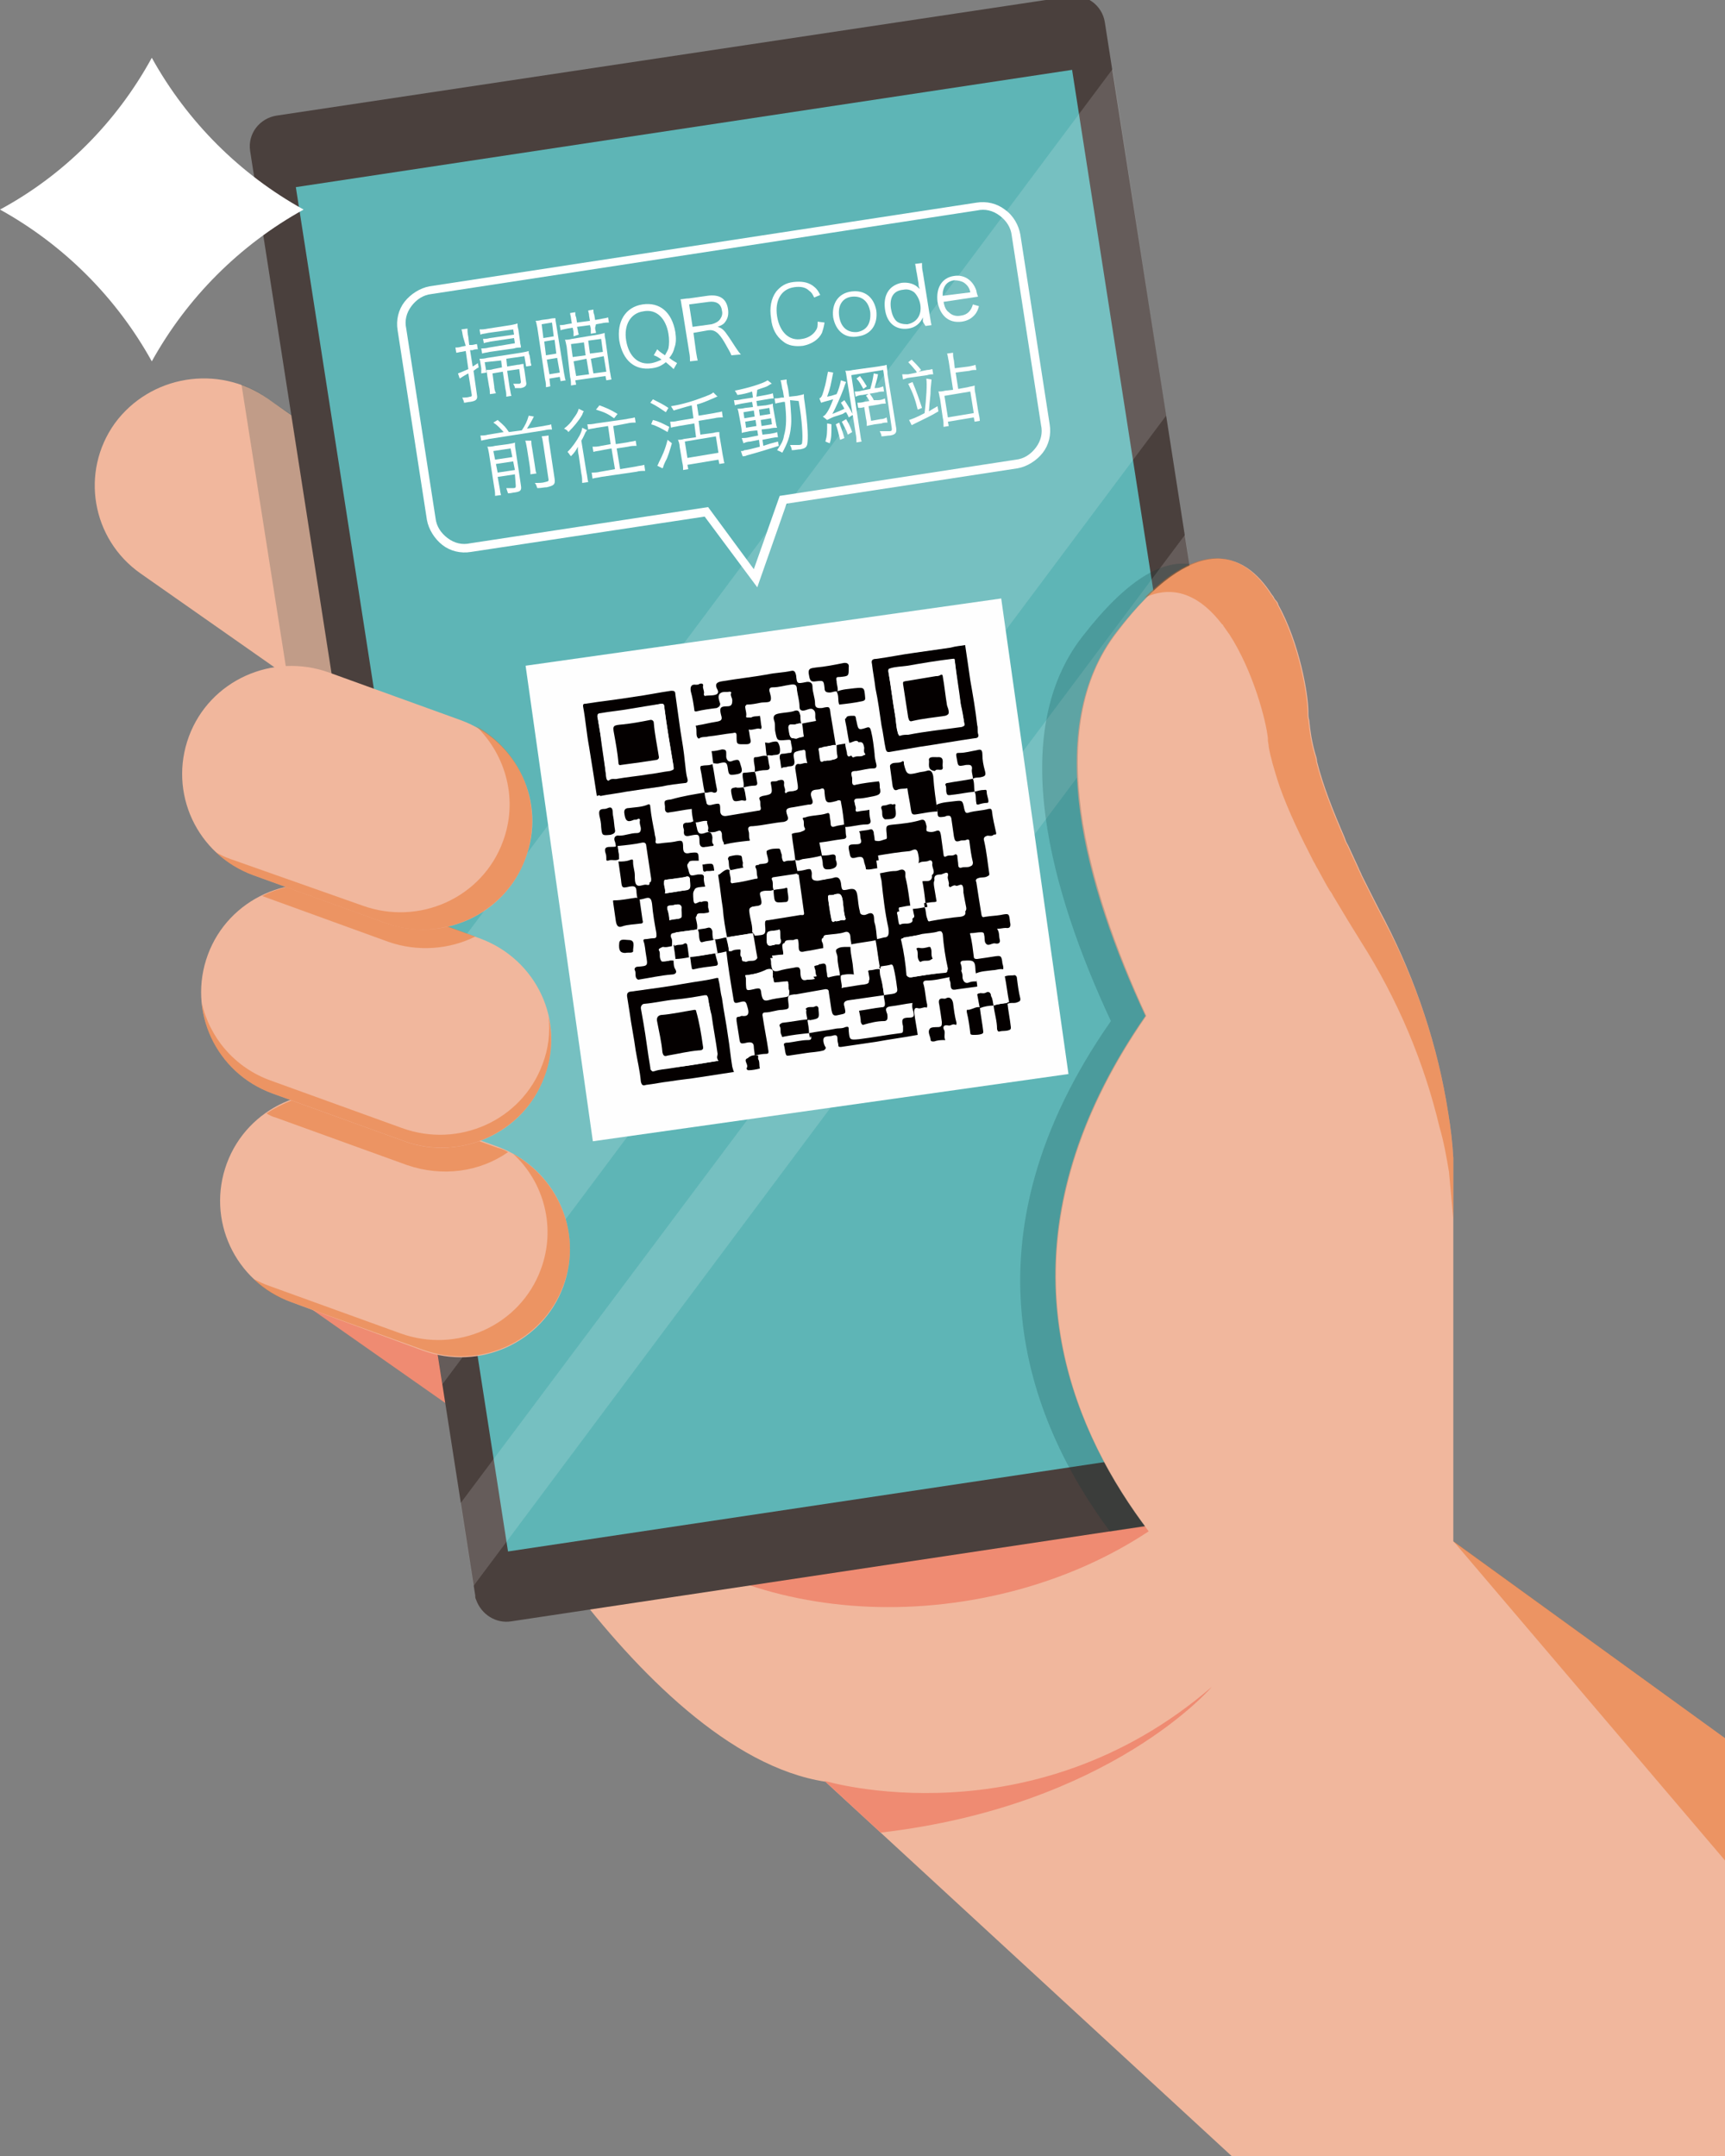<?xml version="1.0" encoding="utf-8"?>
<!-- Generator: Adobe Illustrator 25.3.1, SVG Export Plug-In . SVG Version: 6.00 Build 0)  -->
<svg version="1.1" id="圖層_1" xmlns="http://www.w3.org/2000/svg" xmlns:xlink="http://www.w3.org/1999/xlink" x="0px" y="0px"
	 viewBox="0 0 200 250" style="enable-background:new 0 0 200 250;" xml:space="preserve">
<rect x="0" y="0" width="200" height="250" fill="#808080" stroke="none"/>
<style type="text/css">
	.st0{fill:#F1B79D;}
	.st1{fill:#EF8B72;}
	.st2{opacity:0.5;fill:#E9722A;enable-background:new    ;}
	.st3{opacity:0.2;fill:#003432;enable-background:new    ;}
	.st4{fill:#4A403D;}
	.st5{fill:#5EB5B6;}
	.st6{opacity:0.15;}
	.st7{fill:#FFFFFF;}
	.st8{fill:#FEFEFE;}
	.st9{fill:#040000;}
</style>
<g>
	<g>
		<g>
			<g>
				<path class="st0" d="M210,208.8l-49.7-36l-85.8,2.6l-5.4-8L52.8,163c0,0,20.8,40.2,42.9,43.6l102,94L210,208.8z"/>
				<path class="st1" d="M111.6,185.7L111.6,185.7c-23.6,3.6-45-8-47.7-25.9L60,134.5c-2.8-17.9,14.1-35.2,37.7-38.8l0,0
					c23.6-3.6,45,8,47.7,25.9l3.9,25.3C152.1,164.8,135.2,182.1,111.6,185.7z"/>
				<path class="st1" d="M95.6,206.5c0,0,23.9,7.2,44.9-10.9c0,0-11.7,13.8-38.4,16.9L95.6,206.5z"/>
				<polygon class="st2" points="168.5,178.7 207.8,224.9 210,208.8 				"/>
			</g>
			<g>
				<path class="st0" d="M79.8,95.7L79.8,95.7c-4.1,5.6-12,6.9-17.7,2.9L16.3,66.5c-5.7-4-7-11.8-3-17.4l0,0
					c4.1-5.6,12-6.9,17.7-2.9l45.8,32.1C82.5,82.3,83.9,90.1,79.8,95.7z"/>
				<path class="st3" d="M33.8,48.1l5.4,34.4l-5.9-4.2L28,44.6c1.1,0.4,2.1,0.9,3,1.6L33.8,48.1z"/>
			</g>
			<path class="st1" d="M86.6,171.9L86.6,171.9c-4.1,5.6-12,6.9-17.7,2.9l-34.5-24.2c-5.7-4-7-11.8-3-17.4l0,0
				c4.1-5.6,12-6.9,17.7-2.9l34.5,24.2C89.4,158.5,90.7,166.3,86.6,171.9z"/>
		</g>
		<g>
			<path class="st4" d="M128.1,2.6l26.1,167.5c0.3,2-1.1,3.8-3.1,4.1L59.3,188c-1.8,0.3-3.5-0.8-4.1-2.5c-0.1-0.2-0.1-0.3-0.1-0.5
				L29,17.5c-0.3-2,1.1-3.8,3.1-4.1l91.8-13.8C125.9-0.8,127.8,0.6,128.1,2.6z"/>
			<polygon class="st5" points="149,166.4 58.9,179.9 34.3,21.7 124.3,8.1 			"/>
			<g class="st6">
				<polygon class="st7" points="129,8 135.2,48.2 51.3,160.5 45.1,120.4 				"/>
			</g>
			<g class="st6">
				<polygon class="st7" points="137.4,62 138.8,71.5 54.9,183.9 53.4,174.3 				"/>
			</g>
		</g>
		<g>
			<g>
				<g>
					<path class="st0" d="M167.9,129c0.3,1.8,0.5,3.5,0.6,5.3v57.1l-19.7,1.2c0,0-46.7-30.5-16-74.8c-7-15-12.1-33.3-3.3-44.6
						c9-11.6,14.7-9.4,18-4.2l0.1,0.1c0.1,0.2,0.2,0.4,0.4,0.6c0.1,0.1,0.2,0.3,0.2,0.4c2.5,4.5,3.5,10.5,3.5,12.4
						c0,0.1,0,0.1,0,0.2c0,0.2,0,0.5,0.1,0.8c0.1,1.2,0.3,2.5,0.7,3.9c0.1,0.3,0.2,0.6,0.2,0.9c0.7,2.8,1.9,5.8,3.2,8.8
						c0.1,0.3,0.2,0.6,0.4,0.9c0.4,0.9,0.8,1.7,1.2,2.6c0.1,0.3,0.3,0.6,0.4,0.9c0.9,1.8,1.8,3.6,2.7,5.3
						C164.2,113.8,166.7,121.3,167.9,129z"/>
					<path class="st2" d="M167.9,129c0.3,1.8,0.5,3.5,0.6,5.3v7.1l-0.5-5.5c-0.3-1.8-0.6-3.5-1.1-5.2c-1.8-7.6-4.9-14.9-9.1-21.5
						c-1-1.6-2.1-3.4-3.1-5.1c-0.2-0.3-0.3-0.6-0.5-0.8c-0.5-0.8-0.9-1.6-1.4-2.5c-0.2-0.3-0.3-0.6-0.5-0.9
						c-1.5-2.9-2.9-5.8-3.9-8.6c-0.1-0.3-0.2-0.6-0.3-0.9c-0.4-1.3-0.8-2.6-1-3.8c0-0.3-0.1-0.5-0.1-0.8v-0.2
						c-0.2-2-1.7-7.8-4.5-12.1c-0.1-0.1-0.2-0.3-0.3-0.4c-0.1-0.2-0.3-0.4-0.4-0.6c0,0,0-0.1-0.1-0.1c-2.3-3-5.3-4.8-9-3.1
						c7.1-7.1,11.8-4.9,14.7-0.3l0.1,0.1c0.1,0.2,0.2,0.4,0.4,0.6c0.1,0.1,0.2,0.3,0.2,0.4c2.5,4.5,3.5,10.5,3.5,12.4
						c0,0.1,0,0.1,0,0.2c0,0.2,0,0.5,0.1,0.8c0.1,1.2,0.3,2.5,0.7,3.9c0.1,0.3,0.2,0.6,0.2,0.9c0.7,2.8,1.9,5.8,3.2,8.8
						c0.1,0.3,0.2,0.6,0.4,0.9c0.4,0.9,0.8,1.7,1.2,2.6c0.1,0.3,0.3,0.6,0.4,0.9c0.9,1.8,1.8,3.6,2.7,5.3
						C164.2,113.8,166.7,121.3,167.9,129z"/>
				</g>
				<path class="st3" d="M137.9,65.4v0.2c-2.4,1.1-5.2,3.5-8.3,7.6c-8.8,11.2-3.6,29.6,3.3,44.6c-17.5,25.3-9.9,46-0.1,59.2
					l-4.1,0.6c-9.8-13.2-17.5-34,0.1-59.2c-7-15-12.1-33.3-3.3-44.6C130.7,67.1,134.7,65,137.9,65.4z"/>
			</g>
			<g>
				<g>
					<g>
						<path class="st0" d="M65.3,149.2L65.3,149.2c-2.4,6.5-9.7,9.8-16.3,7.4L33.8,151c-6.6-2.4-9.9-9.6-7.5-16.1l0,0
							c2.4-6.5,9.7-9.8,16.3-7.4l15.2,5.5C64.4,135.5,67.7,142.7,65.3,149.2z"/>
					</g>
					<path class="st2" d="M65.3,149.1c-2.4,6.5-9.7,9.8-16.3,7.4L33.8,151c-1.7-0.6-3.2-1.5-4.4-2.7c0.6,0.3,1.2,0.6,1.8,0.8
						l15.2,5.5c6.6,2.4,13.9-0.9,16.3-7.4c1.8-4.8,0.4-10.1-3.2-13.4C64.9,136.8,67.5,143.3,65.3,149.1z"/>
					<path class="st2" d="M58.9,133.6c-3.3,2.3-7.6,2.9-11.7,1.5L32,129.6c-0.4-0.1-0.8-0.3-1.1-0.5c0.9-0.6,1.9-1.1,2.9-1.5l13,4.7
						c2.9,1.1,6,1,8.7,0l2.2,0.8C58.2,133.2,58.6,133.4,58.9,133.6z"/>
				</g>
				<g>
					<g>
						<path class="st0" d="M63.1,124.9L63.1,124.9c-2.4,6.5-9.7,9.8-16.3,7.4l-15.2-5.5c-6.6-2.4-9.9-9.6-7.5-16.1l0,0
							c2.4-6.5,9.7-9.8,16.3-7.4l15.2,5.5C62.2,111.2,65.6,118.4,63.1,124.9z"/>
					</g>
					<path class="st2" d="M63.1,124.9c-2.4,6.5-9.8,9.8-16.3,7.4l-15.2-5.5c-4.7-1.7-7.8-5.9-8.2-10.5c0.9,4,3.8,7.5,8,9l15.2,5.5
						c6.6,2.4,13.9-0.9,16.3-7.4c0.7-1.8,0.9-3.7,0.7-5.5C64.1,120.2,64,122.6,63.1,124.9z"/>
					<path class="st2" d="M55.1,108.6c-3,1.5-6.7,1.8-10.1,0.6l-14.6-5.3c0.9-0.5,1.9-0.8,3-1.1l11.3,4.1c2.4,0.9,4.9,1,7.2,0.5
						L55.1,108.6z"/>
				</g>
				<g>
					<g>
						<path class="st0" d="M60.9,99.6L60.9,99.6c-2.4,6.5-9.7,9.8-16.3,7.4l-15.2-5.5c-6.6-2.4-9.9-9.6-7.5-16.1l0,0
							c2.4-6.5,9.7-9.8,16.3-7.4l15.2,5.5C60,85.9,63.4,93.1,60.9,99.6z"/>
					</g>
					<path class="st2" d="M60.9,99.6c-2.4,6.5-9.8,9.8-16.3,7.4l-15.2-5.5c-1.7-0.6-3.1-1.5-4.4-2.7c0.5,0.3,1.1,0.6,1.7,0.8L42,105
						c6.6,2.4,13.9-0.9,16.3-7.4c1.8-4.8,0.4-10-3.1-13.4C60.6,87.2,63.1,93.7,60.9,99.6z"/>
				</g>
			</g>
		</g>
	</g>
	
		<rect x="64.6" y="73" transform="matrix(0.99 -0.14 0.14 0.99 -13.235 13.968)" class="st8" width="55.7" height="55.7"/>
	<path class="st9" d="M93.8,119.8c1-0.2,2-0.3,3-0.5c0.4-0.1,0.8,0,1.2-0.2c0.4-0.1,0.4,0,0.4,0.3c0,0,0,0,0,0.1
		c0.1,1.1,0.1,1.1,1.2,1c1.6-0.2,3.2-0.5,4.8-0.7c0.2,0,0.3-0.1,0.3-0.3c0-0.2,0-0.3,0-0.5c-0.2-0.8-0.1-1,0.7-1
		c0.6,0,0.6-0.2,0.5-0.7c-0.1-0.3-0.2-0.6-0.1-1c-0.9,0.1-1.7,0.3-2.6,0.4c-0.6,0.1-0.5,0.4-0.4,0.7c0.1,0.2,0.1,0.4,0.1,0.6
		s-0.1,0.4-0.4,0.4c-0.8,0-1.6,0.2-2.3,0.4c-0.2,0.1-0.3,0-0.4-0.3c0-0.4-0.1-0.8-0.2-1.3c0.8-0.1,1.7-0.3,2.6-0.4
		c0.3,0,0.4-0.1,0.4-0.4c0-0.4-0.2-0.8-0.1-1.2l0,0c0.4-0.1,0.8-0.1,1.2-0.2c0.2,0,0.4-0.1,0.3-0.5c-0.1-0.8-0.2-1.5-0.4-2.3
		c-0.1-0.4-0.2-0.4-0.5-0.3c-0.4,0.1-0.8,0.1-1.1,0.2l0,0c-0.2-1.1-0.3-2.1-0.5-3.2l0,0c0.3,0,0.6-0.1,1-0.2c0.5,0,0.6-0.3,0.5-1.1
		c-0.4-1.8-0.6-3.6-0.8-5.5c-0.1-0.4-0.2-0.8-0.2-1.2c0.7-0.1,1.3-0.3,2-0.3c0.3,0,0.7-0.3,1-0.1c0.4,0.2,0.1,0.6,0.2,0.9
		c0.2,1.2,0.4,2.4,0.6,3.6c-0.5,0-0.9,0.1-1.4,0.2c-0.1,0-0.2,0-0.2,0.2c0.1,0.4,0.2,0.8,0.2,1.1c0,0.1,0,0.3,0.2,0.2
		c0.4-0.2,0.8,0,1.2-0.2c0.2-0.1,0.2-0.2,0.2-0.3c-0.1-0.4-0.2-0.9-0.2-1.3c0.5-0.1,1.1-0.2,1.6-0.2c0.2,0.4,0.1,0.8,0.2,1.3
		c0.1,0.3,0.1,0.3,0.4,0.3c1.2-0.2,2.4-0.4,3.5-0.5c0.5,0,0.6-0.3,0.5-0.7c-0.1-0.5-0.2-1-0.3-1.6c0-0.3,0-0.6-0.1-0.8
		c-0.2-0.3-0.5,0.1-0.8,0c-0.1-0.1-0.3,0-0.5,0.1c-0.1,0.1-0.3,0.1-0.3-0.2c0.1-0.3-0.2-0.7-0.1-1c0.1-0.4-0.1-0.5-0.5-0.3
		c-0.1,0-0.2,0.1-0.3,0.1c-0.7,0-0.9,0.2-0.7,0.9c0.1,0.6,0.2,1.2,0.3,1.8c0.1,0.3-0.1,0.5-0.4,0.5c-0.4,0-0.7,0.1-1,0.1
		c-0.1-0.9-0.2-1.8-0.4-2.7c0-0.2,0-0.4,0.2-0.4c0.4-0.1,0.9,0.1,1.1-0.3c0.2-0.3-0.2-0.8-0.1-1.2c0-0.3-0.2-0.4-0.4-0.3
		c-0.4,0.2-0.8,0-1.2,0.3c0.1-0.5,0-0.9-0.1-1.3c-0.2-0.6-0.7-0.1-1-0.1c-1.2,0.1-2.4,0.3-3.6,0.5c0.1,0.5,0.1,1,0.2,1.5
		c-0.5-0.1-1,0.2-1.6,0.1c0-0.2-0.1-0.5-0.2-0.8c-0.1-0.6-0.2-0.7-0.8-0.6c-0.7,0.2-0.8,0.1-0.9-0.5c-0.2-0.9-0.2-1,0.8-1
		c0.6,0,0.6-0.3,0.5-0.6c-0.1-0.3,0-0.6-0.2-0.9c0.4-0.1,0.8-0.1,1.2-0.2c0.3-0.1,0.4,0,0.5,0.3c0,0.3,0.1,0.5,0.1,0.8
		c0,0.2,0.1,0.2,0.2,0.2c0.4,0.1,0.7-0.1,1.1-0.2c0.2,0,0.1-0.4,0.1-0.6c-0.1-1-0.1-1,0.9-1.1s2-0.2,3-0.5c0.6-0.2,0.6,0.3,0.7,0.6
		c0.1,0.2-0.1,0.6,0.1,0.7c0.3,0.1,0.6,0.1,0.9,0c0.5-0.2,0.6-0.1,0.7,0.5c0.1,0.7,0.2,1.5,0.3,2.2c0,0.2,0.1,0.3,0.3,0.2
		c0.3-0.2,0.7,0,1-0.2c0.1-0.1,0.3,0,0.3,0.2c0,0.3,0.1,0.7,0.1,1c0,0.2,0.1,0.4,0.4,0.3s0.6,0,0.9-0.1c0.2-0.1,0.4-0.1,0.4-0.5
		c-0.2-0.8-0.3-1.6-0.4-2.4c0-0.3-0.2-0.3-0.4-0.2c-0.2,0.1-0.5,0-0.7,0.1c-0.6,0.2-0.6-0.1-0.7-0.5c-0.1-0.7-0.2-1.4-0.3-2.1
		c-0.1-0.4-0.3-0.3-0.5-0.3c-0.1,0-0.2,0.1-0.3,0.1c-0.7,0.1-0.8,0.1-0.8-0.6c0-0.3-0.2-0.5-0.1-0.8l0,0c0.7-0.3,1.4-0.3,2.1-0.4
		c0.9-0.1,0.9-0.1,1.1,0.9c0.1,0.3,0.1,0.6,0.6,0.4c0.7-0.2,1.5-0.2,2.2-0.4c0.2,0,0.3-0.1,0.4,0.2c0.1,0.9,0.3,1.7,0.5,2.6
		c0,0.3-0.2,0.1-0.3,0.2c-0.2,0.2-0.5,0.1-0.7,0.1c-0.4,0.1-0.5,0.3-0.4,0.6c0.3,1.3,0.4,2.5,0.6,3.8c0,0.2,0,0.2-0.2,0.3
		c-0.3,0.2-0.7,0.1-1,0.2c-0.4,0.1-0.4,0.3-0.3,0.5c0.2,1.3,0.4,2.6,0.6,3.8c0.1,0.4,0.3,0.2,0.5,0.2c0.6-0.1,1.1-0.1,1.7-0.2
		c1-0.2,1-0.2,1.1,0.8c0.1,0.4,0.1,0.8-0.5,0.7c-0.3,0-0.6,0.1-1,0.1c0.3,0.4,0.2,0.8,0.3,1.2c0.1,0.3,0,0.6-0.5,0.5
		c-0.4-0.1-0.8,0.4-1.1,0c-0.2-0.2-0.1-0.7-0.2-1c0-0.3-0.2-0.3-0.4-0.3c-0.4,0-0.7,0.1-1.1,0.1c-0.1,0-0.2,0-0.1,0.2
		c0.2,0.8,0.3,1.7,0.4,2.5c0,0.3,0.2,0.3,0.4,0.3c0.7-0.1,1.4-0.2,2-0.3c0.7-0.1,0.8-0.1,0.9,0.6c0,0.3,0.2,0.6,0.1,0.9l0,0
		c-0.4-0.1-0.8,0.1-1.2,0.1c-0.7,0.1-1.4,0.1-2,0.4c0-1.5-0.1-1.6-1.4-1.5c-0.3,0-0.4,0.2-0.3,0.4c0.1,0.2,0.1,0.5,0.1,0.7
		c0,0.5,0.4,0.7,0.8,0.5c0.3-0.1,0.6-0.1,0.8-0.1c0,0.5,0.2,1,0.2,1.5l0,0c-0.7,0.1-1.5,0.2-2.2,0.3c-0.6,0.1-0.9,0.2-0.9-0.7
		c0-0.2-0.2-0.4-0.1-0.7c-1,0.2-1.8,0.4-2.7,0.4c-0.4,0-0.4,0.3-0.3,0.5c0.2,0.8,0.2,1.5,0.4,2.3c0,0.3,0,0.4-0.2,0.3
		c-0.3,0-0.6,0.2-0.9,0.1c-0.4-0.1-0.4,0.2-0.4,0.5c0.1,0.9,0.3,1.8,0.4,2.6c-1.6,0.3-3.2,0.5-4.8,0.8c-1.4,0.2-2.7,0.4-4.1,0.6
		c-0.2,0-0.3,0-0.3-0.2s-0.1-0.4-0.1-0.6c0-0.4,0-0.7-0.6-0.5c-0.3,0.1-0.9,0-1,0.3c-0.1,0.2,0,0.7,0.2,1c0.1,0.1,0,0.3-0.2,0.4
		c-0.7,0.2-1.4,0.2-2,0.3c-0.7,0.1-1.3,0.2-2,0.3c-0.2,0-0.3,0.1-0.4-0.2c-0.1-0.3-0.1-0.7-0.2-1s0.3-0.3,0.5-0.3
		c0.8-0.1,1.5-0.3,2.3-0.3c0.4,0,0.4-0.2,0.3-0.5C93.9,120.6,93.9,120.2,93.8,119.8L93.8,119.8z M105.8,113.3
		c1.2-0.2,2.5-0.4,3.8-0.5c0.2,0,0.3-0.2,0.2-0.4c-0.3-1.3-0.5-2.7-0.6-4c0-0.2-0.1-0.4-0.5-0.3c-0.6,0.2-1.3,0.2-1.9,0.3
		c-0.7,0.1-1.4,0.2-2.1,0.4c-0.2,0-0.3,0.1-0.2,0.3c0.3,1.3,0.5,2.7,0.6,4C105.2,113.2,105.3,113.4,105.8,113.3z"/>
	<path class="st9" d="M81.7,91.9c0,0.4,0.1,0.7,0.2,1.1c0,0.4,0.4,0.4,0.7,0.3c0.9-0.2,0.9-0.2,0.9,0.7c0,0.5,0.3,0.7,0.8,0.6
		c1.2-0.2,2.4-0.4,3.6-0.6c0.4,0,0.3-0.3,0.3-0.4c-0.1-0.3,0-0.6-0.1-0.8c-0.2-0.4,0.1-0.4,0.3-0.5c1.1-0.2,1.2-0.2,1-1.3
		c-0.1-0.4,0-0.4,0.4-0.4c0.1,0,0.3,0,0.4-0.1c0.4-0.1,0.8-0.2,0.7,0.5c0,0.3,0.2,0.5,0.1,0.8c0,0.2,0.2,0.2,0.2,0.1
		c0.3-0.2,0.6-0.1,0.9-0.2c0.5-0.1,0.4-0.3,0.4-0.6c-0.1-0.7-0.2-1.4-0.3-2c0-0.3,0.1-0.6,0.5-0.5c0.3,0,0.6-0.2,0.9-0.1
		c-0.1-0.4-0.2-0.8-0.2-1.2c0-0.4-0.2-0.4-0.4-0.3c0,0,0,0-0.1,0c-0.9,0.2-1,0.2-0.8,1.2c0.1,0.8-0.5,0.6-0.8,0.7
		c-0.2,0.1-0.5,0-0.7,0.2c-0.1-0.4-0.1-0.8-0.2-1.2c0-0.3,0-0.5,0.4-0.5c0.3,0,0.5-0.1,0.8-0.1c0.2,0,0.2-0.2,0.2-0.3
		c0.1-0.3-0.1-0.7-0.1-1s-0.3-0.2-0.5-0.2c-1.1,0.1-1.1,0.1-1.3-0.9c-0.1-0.4,0-0.8-0.1-1.2c-0.3-0.8,0.1-0.9,0.7-1s1.2-0.1,1.7-0.3
		c0.5-0.1,0.5,0.3,0.6,0.6c0,0.3,0,0.6,0.1,0.9c-0.4-0.1-0.7,0.2-1,0.1c-0.3,0-0.4,0-0.4,0.4c0,0.8,0.1,1.2,0.5,1.2
		c0.2,0,0.3,0.1,0.5,0s0.5-0.1,0.7-0.2c-0.1-0.5-0.1-1-0.2-1.5c0.5-0.1,1-0.2,1.6-0.3v-0.1c-0.2-0.4,0.1-0.9-0.3-1.2
		c-0.3-0.3-0.8,0.1-1.2,0.1c-0.3,0-0.4-0.2-0.4-0.4c0-0.7-0.2-1.3-0.3-2c0-0.6-0.2-0.7-0.8-0.6c-0.7,0.1-1.3,0.3-2,0.3
		c-0.4,0-0.4,0.2-0.4,0.4c0.1,0.4,0.3,0.9,0.1,1.2c-0.2,0.2-0.8,0.1-1.2,0.2c-0.5,0.1-1,0.2-1.5,0.2c-0.1,0-0.1,0.1-0.2,0.2
		c0,0.4,0.2,0.8,0.1,1.2c0,0.1,0.1,0.1,0.2,0.1s0.3,0,0.4,0c0.3-0.2,0.7-0.1,1-0.2c0.1,0.4,0.1,0.9,0.2,1.3c0,0.2-0.1,0.3-0.2,0.2
		c-0.4-0.1-0.8,0.2-1.3,0.1c0.1,0.4,0.1,0.7,0.2,1.1s0,0.6-0.5,0.6c-1.1,0-1.1,0.1-1.1-1c0-0.3-0.1-0.4-0.4-0.3
		c-1,0.1-1.9,0.3-2.9,0.4c-0.3,0.1-0.7,0-1,0.2c-0.1,0.1-0.2,0-0.3-0.2c-0.1-0.4,0-0.7-0.1-1.1c-0.1-0.3,0.1-0.1,0.2-0.2
		c0.7-0.1,1.4-0.3,2.1-0.4c0.6-0.1,0.8-0.2,0.6-0.8c-0.2-0.8-0.1-1,0.7-1c0.5,0,0.6-0.2,0.6-0.7c0-0.3-0.3-0.6-0.1-0.9
		c-0.1-0.1-0.2-0.1-0.2-0.1c-0.4,0.1-0.9-0.1-1.2,0.3c-0.2,0.3,0,0.8,0.1,1.1c0,0.3-0.2,0.4-0.4,0.5c-0.8,0.1-1.6,0.2-2.4,0.4
		c-0.2,0-0.2-0.1-0.2-0.2c-0.1-0.7-0.2-1.4-0.4-2.1c-0.1-0.5,0-0.9,0.6-0.8c0.1,0,0.3,0,0.4-0.1c0.3-0.1,0.5,0,0.4,0.3
		c0,0.3,0.2,0.6,0.1,0.9c0,0.1,0.1,0.2,0.1,0.2c0.5-0.1,1,0,1.4-0.2c0.3-0.2,0.1-0.5,0-0.7c-0.2-0.5,0-0.7,0.6-0.8
		c1.8-0.3,3.6-0.5,5.3-0.8c0.9-0.2,1.8-0.2,2.7-0.4c0.4-0.1,0.5,0.1,0.6,0.5c0.1,1,0.1,1,1.1,0.8c0.4-0.1,0.8,0,0.8,0.5
		c0,0.7,0.3,1.3,0.3,2c0,0.6,0.5,0.5,0.8,0.5c0.9-0.2,0.9-0.2,1,0.7c0.2,1.2,0.4,2.4,0.6,3.6c-0.4-0.1-0.8,0.2-1.3,0.2
		c-0.1,0-0.3,0-0.3,0.2c0,0.4,0.1,0.9,0.2,1.3c0,0.1,0.1,0.2,0.3,0.1c0.3-0.2,0.7,0,1.1-0.2c0.1-0.1,0.2,0,0.2-0.3
		C97,87.3,97,86.8,97,86.4c0.5-0.1,1-0.2,1.5-0.2c-0.1,0.4,0.1,0.8,0.2,1.3c0,0.1,0.1,0.4,0.3,0.3c0.4-0.2,0.8,0,1.1-0.2
		c0.1-0.1,0.3,0,0.2-0.2c-0.2-0.2-0.1-0.5-0.1-0.7c-0.1-0.4-0.1-0.8-0.8-0.6c-0.3,0.1-0.6,0.2-0.9,0.2c-0.2-0.9-0.3-1.8-0.5-2.7
		c0-0.1-0.1-0.3,0.1-0.3c0-0.3,0.4-0.3,0.9-0.3c0.3,0,0.2,0.4,0.3,0.6c0.2,1,0.2,1.1,1.1,0.8c0.5-0.2,0.5,0.1,0.6,0.4
		c0.2,0.8,0.3,1.7,0.4,2.6c0,0.4,0.1,0.8,0.2,1.2c0.1,0.4-0.1,0.5-0.3,0.5c-0.7,0-1.3,0.2-2,0.3c-0.6,0-0.7,0.1-0.5,0.8
		c0,0.2,0,0.3,0,0.5c0,0.3,0.2,0.4,0.4,0.3c0.9-0.2,1.8-0.3,2.7-0.4c0.1,0.2,0.1,0.4,0.1,0.7c0.2,0.8,0,0.9-1.1,1.1
		c-0.5,0.1-1,0.2-1.5,0.2c-0.4,0-0.4,0.3-0.3,0.5c0,0.3,0.2,0.5,0.1,0.8c0,0.3,0.2,0.2,0.3,0.2c0.4-0.1,0.9-0.1,1.3-0.2
		c0,0.4,0,0.7,0.1,1.1s0,0.6-0.5,0.6c-0.8,0-1.7,0.3-2.5,0.3l0,0c-0.1-1-0.2-1.9-0.4-2.9c0-0.2-0.1-0.2-0.3-0.2
		c-0.1,0-0.2,0.1-0.3,0.1c-1.1,0.3-1.2,0.2-1.3-1c0-0.4-0.1-0.6-0.5-0.4c-0.3,0.1-0.8,0-1,0.3s0,0.7,0.1,1c0.1,0.5-0.2,0.5-0.5,0.5
		c-0.6,0.1-1.1,0.2-1.7,0.3c-0.8,0.1-1,0.2-0.7,1c0.2,0.5-0.1,0.6-0.4,0.7c-1.2,0.1-2.4,0.4-3.6,0.5c-0.3,0-0.7,0-0.5,0.6
		c0.1,0.3,0,0.6,0.1,0.9c0.1,0.2,0,0.2-0.2,0.2c-0.9,0.1-1.8,0.2-2.6,0.4c-0.3,0.1-0.1-0.1-0.2-0.2c-0.2-0.3-0.2-0.7-0.2-1
		c-0.1-0.5-0.3-0.4-0.6-0.3c-0.2,0.1-0.5,0.1-0.7,0.1s-0.4-0.1-0.3-0.3c0.1-0.4-0.2-0.7-0.1-1c-0.6-0.1-1.1,0.3-1.6,0.1l0,0
		c-0.1-0.5-0.2-1-0.2-1.5c-0.9,0.1-1.8,0.3-2.6,0.4c-0.3,0.1-0.5-0.1-0.5-0.4c0-0.1,0-0.2,0-0.3c-0.1-0.7-0.1-0.7,0.7-0.8
		C79.2,92.3,80.5,92.1,81.7,91.9L81.7,91.9z"/>
	<path class="st9" d="M102.5,115.4c-1.4,0.2-2.8,0.4-4.2,0.6c-0.5,0.1-0.5,0.4-0.4,0.7c0.2,0.9,0.2,0.8-0.7,1
		c-0.7,0.2-0.7-0.2-0.8-0.6c-0.1-0.7-0.2-1.3-0.3-2c0-0.3-0.1-0.4-0.4-0.4c-1.1,0.2-2.3,0.4-3.4,0.6c-0.1,0-0.1,0-0.2,0
		c-0.7,0.1-0.8,0.1-0.7,0.9c0.1,0.8,0.1,0.8-0.7,0.9c-0.7,0-1.3,0.3-2,0.3c-0.2,0-0.3,0.1-0.3,0.3c0.2,1.4,0.5,2.8,0.7,4.2
		c0,0.2,0,0.3-0.3,0.3c-0.4,0-0.9,0.1-1.3,0.2l0,0c0-0.4-0.1-0.7-0.1-1c0-0.5-0.3-0.6-0.8-0.5c-0.8,0.2-0.8,0.1-0.9-0.6
		c-0.1-0.6-0.2-1.3-0.3-1.9c0-0.3-0.1-0.5,0.3-0.5c0.1,0,0.2-0.1,0.3-0.1c0.7,0.1,0.9-0.2,0.7-0.9c-0.2-0.7-0.2-0.9-0.9-0.7
		c-0.7,0.2-0.7,0.1-0.8-0.6c-0.3-1.8-0.6-3.6-0.8-5.4l0,0c0.1,0,0.3,0,0.4,0c0.3-0.2,0.7-0.2,1-0.2c0.5,0,0.1,0.6,0.3,0.9
		c0,0,0.1,0.1,0.1,0.2c0,0.3,0.1,0.5,0.4,0.3c0.4-0.2,0.9,0.1,1.2-0.4v-0.1c-0.2-0.9-0.3-1.8-0.5-2.8l0,0c0.1,0,0.1,0,0.2,0
		c1.2,0,1.2,0,1.2-1.3c0-0.3,0-0.4,0.4-0.5c1.2-0.2,2.5-0.4,3.7-0.6c0.3,0,0.5,0.1,0.4-0.4c-0.3-1.4-0.4-2.9-0.6-4.3l0,0
		c0.4,0,0.8-0.1,1.2-0.2c0.5-0.1,0.4,0.1,0.5,0.3c0.1,0.3-0.2,0.9,0.4,1c0.4,0.1,0.8-0.1,1.1-0.1c0.3-0.1,0.7-0.1,1-0.2
		c0.5-0.2,0.8,0,0.9,0.6c0.1,0.9,0.1,0.9,1,0.7c0.6-0.1,0.8,0.1,0.9,0.7s0.1,1.2,0.3,1.9c0,0.2,0.1,0.4,0.5,0.4c0.3,0,0.7-0.4,1-0.1
		c0.2,0.2,0.1,0.7,0.2,1c0.2,0.6,0.2,1.3,0.3,2l0,0c-1,0.2-2,0.3-3,0.5c0-0.3-0.1-0.5-0.1-0.8c0-0.4-0.2-0.8-0.7-0.6
		c-0.6,0.2-1.3,0.2-2,0.3c-0.4,0-0.5,0.2-0.4,0.5c0.1,0.4,0.1,0.7,0.2,1c-0.8,0.1-1.5,0.3-2.3,0.4c-0.4,0.1-0.8,0.2-0.8-0.5
		c0-0.3,0-0.6-0.1-0.9c-0.2,0-0.3,0-0.5,0.1c-1.1,0-1.1,0-1,1.1c0,0.3,0.1,0.6-0.4,0.6c-0.4,0-0.7,0.1-1.1,0.1
		c0.1,0.2,0.1,0.5,0.1,0.7c0.1,0.8,0.3,0.9,0.8,0.8c0.6-0.1,1.3-0.3,1.9-0.4c0.4-0.1,0.7-0.1,0.7,0.5c0,0.8,0.2,1,0.8,0.9
		c0.3-0.1,0.6,0,0.9-0.1c-0.2-0.3-0.1-0.6-0.2-0.8c-0.2-0.6-0.1-0.7,0.6-0.8c0.1,0,0.2,0,0.2-0.1c0.4-0.1,0.8-0.2,0.7,0.5
		c0,0.2,0.1,0.5,0.1,0.8c0,0.2,0.1,0.3,0.3,0.2c0.4-0.1,0.8-0.1,1.2-0.2c-0.1,0.4,0.2,0.9,0.1,1.3c0,0.3,0.2,0.1,0.3,0.1
		c0.6-0.1,1.3-0.2,1.9-0.3c1.2-0.1,0.9-0.3,0.8-1.1c-0.1-0.3,0-0.6,0.3-0.6c0.4,0,0.7-0.2,1.1-0.1l0,0c0,0.3,0.1,0.7,0.1,1
		C102.3,114,102.4,114.7,102.5,115.4L102.5,115.4z M86.4,113.1c0.1,0.2,0.1,0.4,0.1,0.6c0,0.9,0.1,0.9,0.9,0.7
		c0.7-0.2,0.8-0.1,0.9,0.7c0,0.4,0.1,0.7,0.7,0.6c0.7-0.1,1.5-0.3,2.2-0.4c0.3,0,0.3-0.2,0.3-0.4c-0.1-0.3-0.1-0.6-0.1-0.9
		s-0.2-0.2-0.3-0.2c-0.4,0-0.7,0.1-1.1,0.1c-0.1,0-0.3,0.1-0.3-0.2c0-0.3-0.2-0.5-0.1-0.8c0.1-0.6-0.3-0.6-0.7-0.5
		C88.1,112.8,87.3,113,86.4,113.1z M96.8,106.8c0.4,0.1,0.7-0.2,1-0.1c0.2,0,0.3-0.1,0.2-0.3c-0.2-0.7-0.2-1.3-0.3-2
		c-0.1-0.6-0.3-0.8-0.9-0.7c-0.2,0.1-0.4,0.1-0.6,0.1s-0.2,0.1-0.2,0.3c0.1,0.8,0.3,1.7,0.4,2.5C96.4,106.7,96.5,107,96.8,106.8z
		 M90.4,107.8c-0.2,0-0.3,0.1-0.5,0.1c-1.1,0.1-1,0.1-1,1.2c0,0.6,0.3,0.5,0.7,0.5c0.1,0,0.3-0.1,0.4-0.1c0.5,0.1,0.6-0.3,0.5-0.6
		C90.4,108.5,90.5,108.1,90.4,107.8z"/>
	<path class="st9" d="M84.6,100.9c-0.1,0.4,0.2,0.8,0.1,1.3c0,0.1,0.1,0.3,0.3,0.2c0.9-0.1,1.7-0.3,2.6-0.5c0.2,0,0.3,0,0.2-0.3
		c-0.1-0.3,0-0.7-0.2-1c-0.1-0.3,0.2-0.3,0.3-0.3c0.1,0,0.1-0.1,0.2-0.1c1.1-0.1,1.1-0.1,0.8-1.2c0-0.2-0.1-0.3,0.1-0.4
		c0.4-0.2,0.8-0.2,1.3-0.2c0.2,0,0.2,0.4,0.3,0.6c0.1,0.2,0,0.4,0.1,0.6c0,0.1,0.1,0.4,0.3,0.3c0.4-0.2,0.8,0,1.2-0.2l0,0
		c0.1,0.5,0.2,1.1,0.3,1.6l0,0c-0.3,0-0.5,0.1-0.7,0.1c-0.7,0.1-1.3,0.2-2,0.3c-0.2,0-0.4,0.1-0.3,0.3c0.2,0.4,0,0.8,0.2,1.2l0,0
		c-0.3,0.1-0.6,0.1-0.9,0.1c-0.7,0.1-0.8,0.1-0.6,0.8c0.2,0.8,0.1,0.9-0.7,1c-0.6,0.1-0.7,0.2-0.6,0.8c0.1,0.8,0.4,1.5,0.3,2.3l0,0
		c-1,0.2-2,0.3-3,0.5l0,0c-0.2-1.1-0.3-2.1-0.5-3.2c-0.2-1.2-0.3-2.4-0.5-3.6c-0.1-0.8-0.2-0.8-1-0.7c-0.1,0-0.3,0-0.4,0
		c-0.3,0.1-0.4,0-0.4-0.3c-0.1-1-0.1-0.9-1.1-0.9c-0.7,0-0.7,0.3-0.5,0.8c0.2,0.8,0.2,0.8,1.1,0.6c0,0,0,0,0.1,0
		c0.3,0,0.7-0.1,0.6,0.5c0,0.3,0.1,0.7,0.2,1.1c-1.5,0.1-1.5,0.1-1.4,1.4c0.1,0.8,0.6,0,0.9,0.2c0,0,0.2-0.1,0.4-0.1
		c0.3,0,0.4,0,0.4,0.3c0,0.1,0,0.3,0,0.4c0.2,0.8,0.2,0.8-0.6,0.9c-0.1,0-0.2,0-0.4,0c-0.3,0.1-0.5,0.1-0.4,0.5s0.2,0.8,0.1,1.2
		c-0.9,0.1-1.8,0.2-2.7,0.4c-0.2,0-0.4,0.1-0.3,0.5c0.2,0.3,0.1,0.7,0.1,1.1l0,0c-0.4,0-0.8,0.2-1.2,0.1c-0.2,0-0.4,0.2-0.3,0.3
		c0.2,0.3,0,0.7,0.2,1.1c0.1,0.2,0.1,0.2,0.3,0.2c0.4,0,0.8-0.2,1.2-0.1l0,0c0,0.3,0,0.7,0.2,1c0.3,0.5-0.2,0.6-0.4,0.6
		c-1.3,0.1-2.6,0.4-3.9,0.6l0,0c-0.5-0.2-0.2-0.8-0.4-1.1c-0.1-0.2,0.1-0.4,0.3-0.4c1.3-0.1,1.2-0.1,1-1.4c-0.1-0.5-0.1-1.1-0.3-1.6
		c0-0.1,0-0.2,0.2-0.2c0.3,0,0.6-0.1,0.9-0.1c0.5,0,0.4-0.2,0.4-0.6c-0.2-1.1-0.4-2.2-0.5-3.4c-0.1-0.7-0.3-0.8-0.9-0.6
		c-0.8,0.2-0.8,0.2-0.9-0.7c0-0.7-0.2-0.8-0.8-0.7c-0.9,0.2-0.9,0.2-1-0.8c-0.1-0.7-0.2-1.4-0.3-2.1l0,0c0.5,0,0.9,0,1.4-0.2
		c0.3-0.1,0.3,0,0.3,0.3c0,0.5,0.2,1,0.2,1.5c0,0.4,0,0.9,0.2,1.1c0.3,0.3,0.8-0.1,1.2,0c0.4,0.1,0.3-0.2,0.3-0.4
		c-0.2-1.3-0.4-2.7-0.6-4c0-0.2-0.1-0.2-0.4-0.2c-1,0.2-1.9,0.3-2.9,0.4l0,0c0-0.3,0-0.5-0.1-0.8c-0.2-0.4,0-0.8,0.5-0.7
		c0.7,0,1.3-0.3,2-0.3c0.3,0,0.5-0.1,0.5-0.5c0-0.3-0.2-0.6-0.1-1c0-0.2-0.2-0.2-0.3-0.1c-0.2,0.1-0.3,0-0.5,0.1
		c-0.7,0.3-0.9,0-1-0.7c-0.1-0.5,0.1-0.7,0.5-0.7c0.7-0.1,1.5-0.1,2.2-0.4c0.2-0.1,0.3,0,0.3,0.3c0.1,1,0.3,2,0.5,3
		c0,0.3,0.2,0.6,0.1,1c0,0.3,0.3,0.2,0.5,0.2c0.6-0.1,1.2-0.1,1.7-0.2c0.9-0.2,1-0.2,1,0.7c0,0.7,0.4,0.7,0.8,0.6
		c0.9-0.1,1-0.1,1,0.7c0,0.7,0.4,0.7,0.8,0.6c0.9-0.1,0.9-0.1,1,0.7c0,0.5,0.2,0.6,0.6,0.5C84,100.9,84.3,100.7,84.6,100.9
		L84.6,100.9z M77.1,103.6c0.7-0.1,1.3-0.2,1.9-0.3c1.1-0.2,1.1-0.1,1-1.2c0-0.6-0.3-0.5-0.6-0.4c-0.7,0.2-1.4,0.2-2.1,0.3
		c-0.3,0-0.3,0.1-0.3,0.3C77,102.7,77.2,103.1,77.1,103.6z M77.6,106.7c0.2,0,0.4-0.1,0.5-0.1c1-0.1,1-0.1,0.9-1c0-0.1,0-0.1,0-0.2
		c0.1-0.5-0.3-0.5-0.6-0.5c-0.2,0-0.4,0.1-0.6,0.1c-0.4,0-0.5,0.1-0.4,0.5C77.6,105.9,77.6,106.3,77.6,106.7z"/>
	<path class="st9" d="M85.1,124.3c-1.3,0.2-2.6,0.4-3.9,0.6c-1.2,0.2-2.4,0.3-3.6,0.5c-0.9,0.1-1.8,0.3-2.7,0.4
		c-0.3,0.1-0.5,0.1-0.6-0.4c-0.1-1.2-0.4-2.4-0.6-3.6c-0.2-1.5-0.5-2.9-0.7-4.4c-0.1-0.6-0.2-1.3-0.3-1.9c0-0.2,0-0.4,0.3-0.5
		c2.2-0.3,4.5-0.6,6.7-1c1.1-0.2,2.2-0.3,3.4-0.6c0.2,0,0.2,0,0.2,0.2c0.2,0.7,0.2,1.4,0.4,2.1c0.2,1.5,0.5,2.9,0.7,4.4
		c0.2,1.2,0.3,2.4,0.5,3.6C85,124,85,124.1,85.1,124.3z M83.3,123c-0.3-0.3-0.1-0.6-0.2-0.9c-0.2-1.5-0.5-3-0.7-4.5
		c-0.1-0.7-0.2-1.3-0.4-2c0-0.2,0-0.2-0.3-0.2c-1.1,0.2-2.3,0.4-3.4,0.5c-1.2,0.1-2.4,0.4-3.6,0.5c-0.2,0-0.4,0.2-0.4,0.5
		c0.1,0.6,0.2,1.1,0.3,1.7c0.3,1.7,0.5,3.5,0.8,5.2c0,0.3,0.1,0.4,0.4,0.3c0.6-0.1,1.1-0.2,1.7-0.3C79.5,123.7,81.4,123.3,83.3,123z
		"/>
	<path class="st9" d="M69.2,92.3c-0.3-2-0.6-3.8-0.9-5.7c-0.3-1.6-0.4-3.1-0.7-4.7c0-0.2,0-0.3,0.3-0.3c1.9-0.3,3.8-0.5,5.6-0.8
		c1.5-0.2,2.9-0.5,4.3-0.7c0.3,0,0.5,0,0.5,0.4c0.2,1.4,0.4,2.9,0.6,4.3c0.2,1.2,0.4,2.4,0.5,3.5c0.1,0.7,0.1,1.3,0.3,2
		c0.1,0.4-0.1,0.5-0.3,0.5c-0.9,0.1-1.8,0.2-2.7,0.4c-1.4,0.2-2.8,0.4-4.1,0.6c-1,0.2-2,0.3-3,0.5C69.6,92.2,69.4,92.2,69.2,92.3z
		 M76.7,81.6L76.7,81.6c-1.3,0.2-2.5,0.4-3.7,0.6c-1.1,0.2-2.3,0.3-3.4,0.5c-0.3,0-0.4,0.2-0.3,0.5c0.1,0.6,0.2,1.2,0.3,1.8
		c0.3,1.7,0.5,3.4,0.7,5.1c0,0.2,0.2,0.4,0.3,0.3c0.3-0.2,0.7-0.1,1-0.2c1.2-0.2,2.4-0.4,3.5-0.5c0.9-0.1,1.7-0.2,2.6-0.4
		c0.2,0,0.4-0.1,0.4-0.4c-0.4-2.4-0.8-4.7-1.1-7.1C77,81.7,76.9,81.6,76.7,81.6z"/>
	<path class="st9" d="M111.9,74.8c0.2,1.3,0.4,2.7,0.6,4.1c0.3,1.7,0.6,3.4,0.8,5.2c0.1,0.3,0,0.7,0.1,1s0,0.5-0.4,0.5
		c-2.1,0.3-4.3,0.7-6.4,1c-1.2,0.2-2.3,0.4-3.5,0.6c-0.2,0-0.3,0-0.4-0.3c-0.2-0.9-0.3-1.9-0.5-2.8c-0.2-1.4-0.4-2.9-0.7-4.3
		c-0.1-0.9-0.3-1.9-0.4-2.8c-0.1-0.4,0-0.6,0.5-0.6c1.5-0.2,2.9-0.5,4.4-0.7c1.4-0.2,2.8-0.4,4.2-0.6
		C110.9,74.9,111.4,74.9,111.9,74.8z M111.8,83.9c-0.1-0.7-0.3-1.4-0.4-2.1c-0.3-1.7-0.5-3.4-0.7-5.1c0-0.2-0.1-0.2-0.3-0.2
		c-1.7,0.3-3.5,0.5-5.2,0.8c-0.7,0.1-1.3,0.1-2,0.3c-0.2,0.1-0.2,0-0.2,0.3c0.3,1.7,0.5,3.5,0.8,5.2c0.1,0.6,0.1,1.3,0.3,1.9
		c0.1,0.2,0.1,0.4,0.3,0.3c0.3-0.1,0.6-0.1,0.9-0.1c2-0.4,4.1-0.6,6.2-0.9C111.8,84.2,111.9,84.1,111.8,83.9z"/>
	<path class="st9" d="M95.3,99.2c-0.7,0.2-1.4,0.3-2.1,0.4c-0.3,0-0.6,0.3-1,0.1l0,0c-0.1-1-0.3-2-0.4-3c0.4-0.2,0.8-0.1,1.2-0.3
		c0.3-0.1,0.4-0.2,0.3-0.4c-0.2-0.3,0-0.7-0.2-1c-0.1-0.2,0.1-0.2,0.2-0.2c0.8-0.3,1.7-0.2,2.6-0.5c0.2-0.1,0.3,0.1,0.3,0.3
		c0,0.3,0.1,0.5,0.1,0.8c0,0.6,0.3,0.5,0.6,0.4c0.3-0.1,0.6-0.1,1-0.2l0,0c0.2,0.4,0.1,0.9,0.2,1.3c0.1,0.3-0.2,0.4-0.4,0.4
		c-0.9,0.1-1.8,0.3-2.7,0.4C95.1,98.2,95.2,98.7,95.3,99.2L95.3,99.2z"/>
	<path class="st9" d="M108.7,94.1c-0.8,0-1.6,0.2-2.3,0.3c-0.6,0.1-0.7,0.1-0.8-0.6c-0.1-0.8-0.3-1.6-0.4-2.4
		c-0.4,0.1-0.8,0-1.2,0.2c-0.3,0.1-0.4-0.1-0.5-0.4c-0.1-0.7-0.2-1.5-0.3-2.2c0-0.2-0.1-0.3,0.3-0.5c0.4-0.1,0.8,0,1.1-0.2
		c0.1-0.1,0.2,0,0.2,0.1s0,0.1,0,0.2c0.3,1.2,0.4,1.3,1.6,1c0.3-0.1,0.7-0.1,1-0.2c0.5-0.2,0.7,0.1,0.8,0.6
		C108.3,91.5,108.5,92.8,108.7,94.1L108.7,94.1z"/>
	<path class="st9" d="M73.7,104.1c0.3,0,0.5,0.1,0.5,0.5c0.1,0.7,0.2,1.4,0.3,2.1c0.1,0.3,0,0.4-0.3,0.4c-0.7,0.1-1.4,0.1-2,0.3
		c-0.5,0.2-0.7,0-0.8-0.6c-0.1-0.7-0.2-1.4-0.3-2.1c0-0.2-0.1-0.3,0.1-0.3C72.1,104.4,72.9,104.2,73.7,104.1z"/>
	<path class="st9" d="M97.1,80.2c-0.3-0.1-0.6,0.1-0.9,0.1c-0.4,0-0.6-0.1-0.6-0.5c-0.1-0.9-0.1-0.9-1-0.8c-0.6,0.1-0.7-0.1-0.8-0.7
		c-0.2-0.9,0.3-0.8,0.8-0.9c1.1-0.1,2.1-0.3,3.1-0.5c0.4-0.1,0.8,0,0.7,0.5c0,0,0,0,0,0.1c0,0.9,0,0.9-1,1c-0.4,0-0.5,0-0.4,0.5
		C97,79.4,97.2,79.8,97.1,80.2L97.1,80.2z"/>
	<path class="st9" d="M109.6,120.6c-0.4,0-0.7,0-1.1,0.1c-0.2,0.1-0.6,0.1-0.6-0.1c0-0.4-0.4-0.9-0.1-1.3c0.1-0.2,0.6-0.2,0.9-0.2
		c0.5,0,0.5-0.2,0.5-0.6c-0.1-0.7-0.2-1.4-0.3-2c-0.1-0.4-0.1-0.8,0.5-0.7c0.1,0,0.1,0,0.2,0c0.5-0.3,0.8,0,0.9,0.5
		c0.1,0.8,0.2,1.6,0.4,2.3c0,0.2,0,0.3-0.2,0.2c-0.3-0.1-0.5,0.2-0.8,0.1c-0.6-0.1-0.6,0.3-0.4,0.6
		C109.6,119.9,109.4,120.2,109.6,120.6z"/>
	<path class="st9" d="M112.8,90.3c0-0.4-0.2-0.8-0.1-1.2c0-0.5-0.4-0.4-0.7-0.4c-1,0.2-0.9,0.2-1.1-0.9c-0.1-0.5,0-0.5,0.4-0.5
		c0.6,0,1.3-0.2,1.9-0.3c0.4-0.1,0.7-0.2,0.7,0.5c0,0.6,0.1,1.2,0.3,1.9c0.1,0.4,0.1,0.6-0.4,0.7C113.5,90.2,113.1,90.1,112.8,90.3
		L112.8,90.3z"/>
	<path class="st9" d="M93.8,119.8c-1,0.1-1.9,0.2-2.9,0.4c-0.3,0.1-0.2,0-0.3-0.2c-0.2-0.3,0-0.7-0.2-1c-0.1-0.2,0.1-0.3,0.3-0.4
		c1-0.1,1.9-0.3,2.9-0.4l0,0C93.7,118.8,93.8,119.3,93.8,119.8L93.8,119.8z"/>
	<path class="st9" d="M116.8,116.3c0.1,0.9,0.3,1.9,0.4,2.8c0,0.2,0,0.2-0.1,0.3c-0.4,0.2-0.8,0.1-1.2,0.2c-0.2,0.1-0.3-0.2-0.3-0.3
		c0-0.9-0.3-1.8-0.4-2.7l0,0C115.7,116.4,116.2,116.4,116.8,116.3L116.8,116.3z"/>
	<path class="st9" d="M97,80.2c0.7-0.3,1.4-0.3,2.1-0.4c1.1-0.1,1.1-0.1,1.2,1c0,0.2,0.1,0.4-0.3,0.5c-0.9,0.2-1.8,0.3-2.7,0.4
		C97.1,81.2,97.3,80.7,97,80.2C97.1,80.2,97,80.2,97,80.2z"/>
	<path class="st9" d="M80.6,95.1c0.1,0.3,0.1,0.6,0.2,0.9c0.1,0.6,0.3,0.8,0.9,0.6c0.5-0.2,0.8-0.2,0.9,0.5c0,0.3-0.1,0.6,0.1,0.8
		c0.1,0.1,0,0.2-0.1,0.2c-0.3,0-0.5,0.1-0.8,0.1c-0.4,0.1-0.7,0-0.7-0.6c0-0.9-0.1-0.9-1.1-0.7c-0.4,0.1-0.8,0.1-0.7-0.6
		c0-0.2-0.1-0.3-0.1-0.5s0-0.3,0.3-0.4C79.8,95.4,80.2,95.4,80.6,95.1L80.6,95.1z"/>
	<path class="st9" d="M82.7,88.5c-0.1-0.5-0.1-0.9-0.2-1.4c0.4,0,0.8-0.1,1.2-0.2c0.4,0,0.5,0.1,0.5,0.4c0,0.2,0,0.3,0,0.5
		c0.1,0.5,0.4,0.6,0.8,0.4c0.7-0.2,0.7-0.1,0.9,0.6c0.2,0.6,0.2,0.9-0.6,1c-0.7,0.1-0.8,0.1-0.9-0.6c-0.1-0.8-0.2-0.9-1-0.7
		C83.1,88.6,82.9,88.5,82.7,88.5L82.7,88.5z"/>
	<path class="st9" d="M112.8,90.3c0.2,0.5,0.1,1,0.2,1.5l0,0c-1,0.1-1.9,0.3-2.9,0.4c-0.2,0-0.2,0-0.3-0.1c-0.2-0.4,0-0.8-0.2-1.1
		c0-0.1,0.1-0.2,0.2-0.2C110.9,90.6,111.8,90.5,112.8,90.3L112.8,90.3z"/>
	<path class="st9" d="M81.7,91.9c-0.2-0.9-0.3-1.9-0.5-2.8c0-0.2,0-0.3,0.2-0.3c0.4-0.1,0.8,0,1.2-0.2l0,0c0.2,0.9,0.3,1.9,0.5,2.8
		c0.1,0.3,0,0.6-0.4,0.5C82.4,91.7,82.1,92,81.7,91.9L81.7,91.9z"/>
	<path class="st9" d="M71.3,96.2c0.1,0.4-0.2,0.5-0.5,0.6c-1,0.1-1,0.1-1.1-0.9c0-0.4-0.1-0.9-0.2-1.3c-0.1-0.6,0-0.8,0.6-0.8
		c0.3,0,0.6-0.3,0.8-0.1c0.2,0.2,0.1,0.6,0.2,1C71.2,95.2,71.2,95.7,71.3,96.2z"/>
	<path class="st9" d="M82.9,110.5c0.1,0.4,0.2,0.8,0.3,1.1c0.1,0.3-0.1,0.4-0.3,0.4c-0.8,0.1-1.7,0.2-2.5,0.4c-0.1,0-0.2,0-0.2-0.2
		c-0.1-0.4-0.1-0.8-0.2-1.3l0,0C80.9,110.9,81.9,110.7,82.9,110.5L82.9,110.5z"/>
	<path class="st9" d="M113.6,116.8c0.1,0.9,0.3,1.9,0.4,2.8c0,0.2,0,0.2-0.2,0.3c-0.3,0.1-0.6,0.1-0.9,0.1c-0.2,0-0.4,0-0.4-0.2
		c-0.1-0.8-0.2-1.6-0.4-2.4c0-0.1-0.1-0.4,0.2-0.3C112.8,117,113.2,116.7,113.6,116.8L113.6,116.8z"/>
	<path class="st9" d="M116.3,113.3c0.4-0.2,0.8-0.2,1.2-0.2c0.2-0.1,0.4,0.1,0.4,0.3c0.1,0.8,0.2,1.6,0.4,2.4c0,0.2,0,0.3-0.3,0.4
		c-0.4,0.2-0.8,0-1.2,0.2l0,0C116.6,115.3,116.5,114.3,116.3,113.3L116.3,113.3z"/>
	<path class="st9" d="M95.2,99.2c0.4,0,0.8,0,1.2-0.1c0.5-0.1,0.5,0.2,0.5,0.4c0,0.1,0,0.1,0,0.2c0.3,0.7,0,1-0.7,1.1
		c-0.4,0-0.7,0.1-0.8-0.5C95.4,99.9,95.3,99.5,95.2,99.2C95.3,99.2,95.2,99.2,95.2,99.2z"/>
	<path class="st9" d="M84.5,110.3c-0.5,0-1,0.3-1.6,0.2l0,0c0-0.5-0.1-1.1-0.3-1.6c0.5,0,1-0.2,1.6-0.2l0,0
		C84.3,109.2,84.5,109.8,84.5,110.3L84.5,110.3z"/>
	<path class="st9" d="M87.5,89.5c0.1-0.5-0.1-0.9-0.1-1.4c0-0.2,0-0.3,0.2-0.3c0.5,0,0.9-0.3,1.4-0.1l0,0c0.1,0.4,0.1,0.7,0.2,1.1
		c0.1,0.3,0,0.5-0.4,0.5C88.3,89.3,87.9,89.4,87.5,89.5L87.5,89.5z"/>
	<path class="st9" d="M79.9,111c-0.5,0.1-1.1,0.2-1.6,0.2l0,0c-0.1-0.5-0.2-1.1-0.2-1.6l0,0c0.3-0.2,0.7,0,1-0.2
		c0.4-0.2,0.6,0,0.6,0.3C79.8,110.2,79.8,110.6,79.9,111L79.9,111z"/>
	<path class="st9" d="M103.5,93.3c0.2-0.1,0.4-0.1,0.3,0.2c0,0.1,0,0.1,0,0.2c0.2,1.1,0,1.3-1.1,1.3c0,0,0,0-0.1,0
		c-0.5-0.3-0.2-0.8-0.4-1.2c-0.1-0.3,0.1-0.4,0.3-0.4C102.9,93.4,103.2,93.1,103.5,93.3z"/>
	<path class="st9" d="M115.2,116.6c-0.5,0-1.1,0.1-1.6,0.3l0,0c-0.1-0.5-0.2-1.1-0.3-1.6l0,0c0.3-0.3,0.7,0,1-0.2s0.6,0,0.6,0.4
		C115.1,115.8,115.1,116.2,115.2,116.6L115.2,116.6z"/>
	<path class="st9" d="M87.5,89.5c0.2,0.4,0.2,0.9,0.3,1.3c0,0.2-0.1,0.3-0.3,0.3c-0.4,0-0.9,0.1-1.3,0.2l0,0
		c0.1-0.5-0.1-0.9-0.1-1.4c0-0.2,0-0.3,0.2-0.3C86.7,89.6,87.1,89.5,87.5,89.5L87.5,89.5z"/>
	<path class="st9" d="M84.7,100.9c-0.3-0.4-0.1-0.9-0.3-1.3c0-0.1,0.1-0.3,0.2-0.3c0.4-0.1,0.8-0.2,1.2-0.1c0.3,0,0.2,0.4,0.3,0.7
		c0.1,0.2-0.1,0.5,0.1,0.7C85.7,100.7,85.1,100.8,84.7,100.9C84.6,100.9,84.7,100.9,84.7,100.9z"/>
	<path class="st9" d="M71.8,99.6c-0.4,0.3-0.9,0-1.3,0.2c-0.1,0-0.2,0-0.2-0.1c0-0.3,0-0.6-0.1-0.8c-0.2-0.7,0.2-0.7,0.7-0.7
		c0.2,0,0.5,0,0.7-0.1l0,0C71.7,98.6,71.8,99.1,71.8,99.6L71.8,99.6z"/>
	<path class="st9" d="M113,91.8c0.4-0.1,0.7-0.2,1.1-0.2c0.1,0,0.3-0.1,0.3,0.2c0,0.4,0.2,0.8,0.2,1.1c0,0.2-0.1,0.2-0.2,0.2
		c-0.3,0-0.7,0.1-1,0.2c-0.2,0-0.2-0.1-0.2-0.2C113.1,92.7,113.2,92.2,113,91.8L113,91.8z"/>
	<path class="st9" d="M72.5,110.5c-0.6,0-0.8-0.3-0.7-1.2c0.1-0.5,0.7-0.3,1.1-0.3c0.8,0,0.5,0.8,0.5,1.2
		C73.5,110.6,72.8,110.4,72.5,110.5z"/>
	<path class="st9" d="M88.9,87.7c-0.1-0.5-0.1-1-0.2-1.6c0.2,0,0.4,0.1,0.6,0c0.3-0.1,0.8-0.2,0.9,0c0.2,0.3,0.3,0.8,0.2,1.2
		c-0.1,0.3-0.6,0.2-0.9,0.3C89.2,87.6,89,87.5,88.9,87.7L88.9,87.7z"/>
	<path class="st9" d="M93.6,118.3c0-0.4-0.2-0.8-0.1-1.2l-0.1-0.1c0.3-0.4,0.8-0.1,1.1-0.3c0.2-0.1,0.4,0,0.4,0.3c0,0,0,0,0,0.1
		c0.1,1,0.1,1-1,1.2C93.8,118.2,93.7,118.3,93.6,118.3L93.6,118.3z"/>
	<path class="st9" d="M86.2,91.3c0.2,0.4,0.2,0.8,0.3,1.3c0.1,0.4-0.3,0.2-0.5,0.2C85,93,85,93,84.8,92c-0.1-0.6,0-0.6,0.5-0.7
		C85.6,91.4,85.9,91.3,86.2,91.3L86.2,91.3z"/>
	<path class="st9" d="M87.9,122.4c0,0.1,0,0.3,0,0.4c0.2,0.3,0.1,0.7,0.2,1.1c-0.4,0.1-0.9,0.2-1.3,0.2c-0.2,0-0.3-0.2-0.2-0.3
		c0.2-0.4-0.5-0.9,0.1-1.1C87,122.4,87.4,122.3,87.9,122.4L87.9,122.4z"/>
	<path class="st9" d="M108.4,89.4c-1-0.1-0.6-0.9-0.7-1.3c0-0.4,0.6-0.3,1-0.3c0.9-0.1,0.5,0.8,0.6,1.1
		C109.4,89.6,108.6,89,108.4,89.4z"/>
	<path class="st8" d="M105.8,113.3c-0.5,0.1-0.6-0.1-0.6-0.3c-0.1-1.3-0.4-2.7-0.6-4c0-0.2,0.1-0.2,0.2-0.3c0.7-0.1,1.4-0.2,2.1-0.4
		c0.6-0.1,1.3-0.1,1.9-0.3c0.4-0.1,0.4,0.1,0.5,0.3c0.1,1.3,0.3,2.7,0.6,4c0,0.2-0.1,0.3-0.2,0.4C108.3,112.9,107,113.1,105.8,113.3
		z M107.7,109.8c-0.4,0.1-0.8,0.2-1.1,0.2c-0.2,0-0.3,0.1-0.2,0.2c0.2,0.4,0,0.8,0.2,1.2c0.1,0.2,0.2,0.3,0.3,0.2
		c0.3-0.2,0.7,0,1.1-0.2c0.1-0.1,0.3-0.1,0.2-0.2c-0.2-0.4,0-0.8-0.2-1.2C107.9,109.8,107.8,109.8,107.7,109.8z"/>
	<path class="st8" d="M107.2,105.2c-0.5,0.1-1.1,0.2-1.6,0.2l0,0c-0.2-1.2-0.3-2.4-0.6-3.6c-0.1-0.3,0.1-0.7-0.2-0.9
		c-0.3-0.2-0.6,0.1-1,0.1c-0.7,0-1.3,0.2-2,0.3l0,0c-0.1-0.5-0.1-1-0.2-1.5c1.2-0.2,2.4-0.4,3.6-0.5c0.3,0,0.8-0.5,1,0.1
		c0.1,0.4,0.2,0.8,0.1,1.3c0.4-0.3,0.9-0.1,1.2-0.3c0.2-0.1,0.4,0,0.4,0.3c-0.1,0.4,0.3,0.8,0.1,1.2c-0.2,0.4-0.7,0.2-1.1,0.3
		c-0.2,0-0.3,0.1-0.2,0.4C107,103.4,107.1,104.3,107.2,105.2L107.2,105.2z"/>
	<path class="st8" d="M98.5,109.7c1-0.2,2-0.3,3-0.5c0.2,1.1,0.3,2.1,0.5,3.2c-0.4-0.1-0.7,0.1-1.1,0.1s-0.4,0.3-0.3,0.6
		c0.2,0.8,0.4,1-0.8,1.1c-0.6,0.1-1.3,0.2-1.9,0.3c-0.2,0-0.4,0.2-0.3-0.1c0-0.4-0.2-0.9-0.1-1.3l0,0c0.5-0.1,1-0.2,1.5-0.3
		c-0.1-0.5-0.1-1-0.2-1.6C98.6,110.7,98.5,110.2,98.5,109.7L98.5,109.7z"/>
	<path class="st8" d="M107.2,105.2c0.4,0,0.7-0.2,1-0.1c0.3,0,0.5-0.2,0.4-0.5c-0.1-0.6-0.2-1.2-0.3-1.8c-0.1-0.7,0-0.9,0.7-0.9
		c0.1,0,0.2,0,0.3-0.1c0.4-0.2,0.5-0.1,0.5,0.3c0,0.3,0.2,0.6,0.1,1c0,0.2,0.2,0.2,0.3,0.2c0.2-0.1,0.3-0.1,0.5-0.1
		c0.3,0.1,0.6-0.3,0.8,0c0.1,0.2,0.1,0.5,0.1,0.8c0.1,0.5,0.1,1,0.3,1.6c0.1,0.4,0,0.6-0.5,0.7c-1.2,0.1-2.4,0.3-3.5,0.5
		c-0.3,0.1-0.3,0-0.4-0.3C107.3,106,107.4,105.6,107.2,105.2L107.2,105.2z"/>
	<path class="st8" d="M115.2,116.6c0-0.4-0.1-0.8-0.1-1.2c-0.1-0.4-0.3-0.5-0.6-0.4c-0.3,0.2-0.7-0.1-1,0.2c0-0.5-0.2-1-0.2-1.5l0,0
		c0.6-0.3,1.3-0.2,2-0.4c0.4-0.1,0.8-0.2,1.2-0.1c0.2,1,0.3,2,0.5,3C116.2,116.4,115.7,116.4,115.2,116.6z"/>
	<path class="st8" d="M102.5,115.4c-0.1-0.7-0.2-1.4-0.4-2.1c-0.1-0.3-0.1-0.7-0.1-1c0.4-0.1,0.8-0.1,1.1-0.2
		c0.3-0.1,0.4-0.1,0.5,0.3c0.1,0.8,0.2,1.5,0.4,2.3c0.1,0.3-0.1,0.4-0.3,0.5C103.3,115.3,102.9,115.3,102.5,115.4z"/>
	<path class="st8" d="M105.6,105.4c0.1,0.4,0.2,0.9,0.2,1.3c0,0.1,0,0.2-0.2,0.3c-0.4,0.2-0.8,0-1.2,0.2c-0.1,0.1-0.2-0.1-0.2-0.2
		c-0.1-0.4-0.1-0.8-0.2-1.1c0-0.2,0.1-0.2,0.2-0.2C104.7,105.6,105.2,105.5,105.6,105.4C105.7,105.5,105.6,105.4,105.6,105.4z"/>
	<path class="st8" d="M113.2,113.8c-0.3,0-0.5,0-0.8,0.1c-0.4,0.2-0.7,0-0.8-0.5c0-0.2,0-0.5-0.1-0.7s0-0.3,0.3-0.4
		C113.1,112.2,113.2,112.3,113.2,113.8C113.1,113.8,113.2,113.8,113.2,113.8z"/>
	<path class="st8" d="M96.6,86.5c0,0.4,0,0.9,0.1,1.3c0.1,0.3,0,0.2-0.2,0.3c-0.4,0.2-0.7,0-1.1,0.2c-0.1,0.1-0.3,0-0.3-0.1
		c-0.1-0.4-0.1-0.9-0.2-1.3c0-0.2,0.2-0.2,0.3-0.2C95.7,86.6,96.2,86.4,96.6,86.5L96.6,86.5z"/>
	<path class="st8" d="M98,86.2c0.3,0,0.7-0.1,0.9-0.2c0.7-0.3,0.7,0.2,0.8,0.6c0.1,0.2-0.1,0.5,0.1,0.7c0.1,0.1-0.1,0.1-0.2,0.2
		c-0.4,0.2-0.8,0-1.1,0.2c-0.2,0.1-0.3-0.2-0.3-0.3C98.2,87.1,98,86.7,98,86.2L98,86.2z"/>
	<path class="st8" d="M92.9,83.9c0.1,0.5,0.1,1,0.2,1.5c-0.2,0.1-0.5,0-0.7,0.2c-0.1,0.1-0.3,0-0.5,0c-0.3,0-0.4-0.4-0.5-1.2
		c0-0.4,0.2-0.4,0.4-0.4C92.3,84.1,92.6,83.8,92.9,83.9C93,83.9,92.9,83.9,92.9,83.9z"/>
	<path class="st8" d="M97.4,113.1c-0.4,0-0.8,0.1-1.2,0.2c-0.2,0.1-0.3,0-0.3-0.2c0-0.3-0.1-0.5-0.1-0.8c0-0.7-0.3-0.6-0.7-0.5
		c-0.1,0-0.2,0-0.2,0.1c-0.6,0.1-0.8,0.2-0.6,0.8c0.1,0.3-0.1,0.6,0.2,0.8c-0.3,0.1-0.6,0.1-0.9,0.1c-0.6,0.2-0.8-0.1-0.8-0.9
		c0-0.6-0.3-0.6-0.7-0.5c-0.6,0.1-1.3,0.2-1.9,0.4c-0.6,0.1-0.7-0.1-0.8-0.8c0-0.2,0-0.5-0.1-0.7c0.4,0,0.8-0.1,1.1-0.1
		c0.5,0,0.4-0.3,0.4-0.6c-0.2-1.1-0.2-1.1,1-1.1c0.1,0,0.3,0,0.5-0.1c0.1,0.3,0.1,0.6,0.1,0.9c0,0.7,0.5,0.5,0.8,0.5
		c0.8-0.1,1.5-0.2,2.3-0.4c-0.1-0.3,0-0.7-0.2-1c-0.1-0.3,0-0.5,0.4-0.5c0.7-0.1,1.3-0.1,2-0.3c0.6-0.2,0.7,0.2,0.7,0.6
		c0,0.3,0.1,0.5,0.1,0.8l0,0c-0.1,0-0.2,0-0.4,0c-0.4,0.1-0.8,0-1.1,0.2c-0.4,0.3,0,0.7,0,1C97.1,111.7,97.3,112.4,97.4,113.1
		L97.4,113.1z"/>
	<path class="st8" d="M87.3,108.2c0-0.8-0.2-1.5-0.3-2.3c-0.1-0.6,0-0.8,0.6-0.8c0.8-0.1,0.9-0.2,0.7-1c-0.2-0.7-0.1-0.8,0.6-0.8
		c0.3,0,0.6,0,0.9-0.1c0,0.1,0,0.2,0,0.4c0.1,1.2,0.1,1.2,1.3,1.1c0.3,0,0.4-0.1,0.4-0.5c0-0.3-0.2-0.6-0.1-0.9
		c0-0.3-0.1-0.3-0.3-0.2c-0.4,0.1-0.8,0.1-1.3,0.2c-0.2-0.4,0-0.8-0.2-1.2c-0.1-0.2,0.1-0.2,0.3-0.3c0.7-0.1,1.3-0.3,2-0.3
		c0.3,0,0.5-0.1,0.7-0.1c0.2,1.4,0.4,2.9,0.6,4.3c0.1,0.5-0.1,0.4-0.4,0.4c-1.2,0.2-2.5,0.4-3.7,0.6c-0.4,0-0.4,0.1-0.4,0.5
		c0.1,1.2,0.1,1.2-1.2,1.3C87.4,108.2,87.3,108.2,87.3,108.2z"/>
	<path class="st8" d="M86.4,113.1c0.9-0.1,1.7-0.3,2.5-0.4c0.4,0,0.8-0.1,0.7,0.5c-0.1,0.3,0.2,0.5,0.1,0.8c0,0.2,0.2,0.2,0.3,0.2
		c0.4,0,0.7-0.1,1.1-0.1c0.1,0,0.4-0.1,0.3,0.2c0,0.3,0.1,0.6,0.1,0.9c0,0.2,0,0.3-0.3,0.4c-0.7,0.1-1.5,0.2-2.2,0.4
		c-0.5,0.1-0.6-0.2-0.7-0.6c-0.1-0.8-0.1-0.9-0.9-0.7c-0.9,0.2-0.9,0.2-0.9-0.7C86.5,113.6,86.5,113.4,86.4,113.1z"/>
	<path class="st8" d="M84.5,110.3c0-0.5-0.1-1.1-0.2-1.6c1-0.2,2-0.3,3-0.5c0.2,0.9,0.3,1.8,0.5,2.8v0.1c-0.3,0.5-0.8,0.2-1.2,0.4
		c-0.3,0.1-0.4-0.1-0.4-0.3c0,0,0-0.1-0.1-0.2c-0.2-0.3,0.2-0.9-0.3-0.9c-0.3,0-0.7,0-1,0.2C84.8,110.3,84.6,110.3,84.5,110.3z"/>
	<path class="st8" d="M96.8,106.8c-0.3,0.3-0.4-0.1-0.4-0.2c-0.2-0.8-0.3-1.7-0.4-2.5c0-0.2,0-0.3,0.2-0.3s0.4,0,0.6-0.1
		c0.6-0.2,0.8,0,0.9,0.7s0.1,1.4,0.3,2c0.1,0.2,0,0.3-0.2,0.3C97.5,106.6,97.2,106.9,96.8,106.8z"/>
	<path class="st8" d="M90.4,107.8c0.1,0.4,0,0.7,0.1,1.1s0,0.7-0.5,0.6c-0.1,0-0.3,0.1-0.4,0.1c-0.3,0.1-0.7,0.2-0.7-0.5
		c0-1.1-0.1-1.1,1-1.2C90.1,107.9,90.2,107.8,90.4,107.8z"/>
	<path class="st8" d="M84.3,108.7c-0.5,0-1,0.3-1.6,0.2l0,0c0-0.4-0.1-0.7-0.1-1.1s-0.2-0.4-0.6-0.4c-0.4,0.1-0.8,0.1-1.1,0.2l0,0
		c0.1-0.4-0.1-0.8-0.1-1.2c-0.1-0.4,0.1-0.5,0.4-0.5c0.1,0,0.2,0,0.4,0c0.8-0.1,0.8-0.1,0.6-0.9c0-0.1,0-0.3,0-0.4
		c0-0.3-0.2-0.4-0.4-0.3c-0.1,0-0.3,0.1-0.4,0.1c-0.3-0.3-0.8,0.6-0.9-0.2c-0.1-1.3-0.1-1.3,1.4-1.4c-0.1-0.4-0.2-0.7-0.2-1.1
		c0.1-0.6-0.3-0.5-0.6-0.5c0,0,0,0-0.1,0c-0.9,0.2-0.8,0.2-1.1-0.6c-0.1-0.5-0.2-0.8,0.5-0.8c1,0,1-0.1,1.1,0.9
		c0,0.3,0.1,0.5,0.4,0.3c0.1,0,0.2,0,0.4,0c0.9-0.1,0.9-0.1,1,0.7c0.2,1.2,0.3,2.4,0.5,3.6C83.9,106.6,84.1,107.7,84.3,108.7z"/>
	<path class="st8" d="M71.8,99.7c0-0.5-0.1-1.1-0.2-1.6c1-0.1,2-0.2,2.9-0.4c0.2,0,0.3,0,0.4,0.2c0.2,1.3,0.4,2.7,0.6,4
		c0,0.2,0,0.5-0.3,0.4c-0.4-0.1-0.9,0.4-1.2,0c-0.2-0.2-0.2-0.7-0.2-1.1c-0.1-0.5-0.2-1-0.2-1.5c0-0.2,0-0.3-0.3-0.3
		C72.7,99.6,72.2,99.6,71.8,99.7z"/>
	<path class="st8" d="M79.9,111c0-0.4-0.1-0.8-0.1-1.2c-0.1-0.3-0.2-0.6-0.6-0.3c-0.3,0.1-0.7,0-1,0.2c0-0.4,0-0.8-0.1-1.1
		c-0.2-0.4,0.1-0.4,0.3-0.5c0.9-0.1,1.8-0.2,2.7-0.4l0,0c0.2,0.3,0.2,0.8,0.2,1.1c0.1,0.4,0.2,0.4,0.5,0.3c0.4-0.1,0.8-0.1,1.1-0.2
		l0,0c0.1,0.5,0.2,1,0.3,1.6C81.9,110.7,80.9,110.9,79.9,111z"/>
	<path class="st8" d="M77.1,103.6c0.1-0.5-0.2-0.9-0.1-1.3c0-0.3,0.1-0.3,0.3-0.3c0.7-0.1,1.4-0.2,2.1-0.3c0.3-0.1,0.6-0.1,0.6,0.4
		c0,1.1,0.1,1.1-1,1.2C78.4,103.4,77.8,103.5,77.1,103.6z"/>
	<path class="st8" d="M77.6,106.7c0-0.4-0.1-0.8-0.2-1.2c-0.1-0.4,0-0.5,0.4-0.5c0.2,0,0.4-0.1,0.6-0.1c0.3-0.1,0.7,0,0.6,0.5
		c0,0.1,0,0.1,0,0.2c0.1,0.9,0.1,0.9-0.9,1C78,106.6,77.8,106.6,77.6,106.7z"/>
	<path class="st8" d="M78.1,109.7c0.1,0.5,0.2,1.1,0.2,1.6c-0.4-0.1-0.8,0.2-1.2,0.1c-0.2,0-0.2,0.1-0.3-0.2c-0.2-0.4,0-0.7-0.2-1.1
		c-0.1-0.1,0.1-0.3,0.3-0.3C77.3,109.9,77.7,109.7,78.1,109.7z"/>
	<path class="st8" d="M83.3,123c-2,0.3-3.8,0.6-5.7,0.9c-0.6,0.1-1.1,0.1-1.7,0.3c-0.3,0.1-0.4,0-0.4-0.3c-0.3-1.7-0.5-3.5-0.8-5.2
		c-0.1-0.6-0.1-1.1-0.3-1.7c-0.1-0.3,0.1-0.5,0.4-0.5c1.2-0.1,2.4-0.4,3.6-0.5c1.1-0.1,2.3-0.3,3.4-0.5c0.3,0,0.2,0,0.3,0.2
		c0.1,0.7,0.2,1.3,0.4,2c0.2,1.5,0.5,3,0.7,4.5C83.2,122.4,83,122.7,83.3,123z M81.5,121.3c-0.2-1.4-0.4-2.7-0.6-4.1
		c0-0.1-0.1-0.2-0.2-0.1c-1.3,0.2-2.6,0.5-3.9,0.6c-0.4,0-0.5,0.4-0.4,0.8c0.2,1.2,0.4,2.3,0.6,3.5c0.1,0.5,0.2,0.4,0.6,0.4
		c1.2-0.2,2.4-0.4,3.6-0.6C81.4,121.7,81.5,121.7,81.5,121.3z"/>
	<path class="st8" d="M76.7,81.6c0.2,0,0.3,0.1,0.3,0.3c0.3,2.4,0.7,4.7,1.1,7.1c0.1,0.3-0.2,0.3-0.4,0.4c-0.9,0.1-1.7,0.3-2.6,0.4
		c-1.2,0.2-2.4,0.3-3.5,0.5c-0.3,0.1-0.7-0.1-1,0.2c-0.1,0.1-0.3-0.1-0.3-0.3c-0.2-1.7-0.5-3.4-0.7-5.1c-0.1-0.6-0.2-1.2-0.3-1.8
		c-0.1-0.3,0-0.4,0.3-0.5c1.1-0.2,2.3-0.3,3.4-0.5C74.2,82.1,75.4,81.9,76.7,81.6C76.6,81.7,76.6,81.6,76.7,81.6z M72,88.7
		c0.7-0.1,1.5-0.2,2.2-0.3c0.7-0.1,1.3-0.2,2-0.3c0.2,0,0.3-0.1,0.2-0.3c-0.3-1.3-0.5-2.7-0.6-4c0-0.2-0.2-0.4-0.5-0.3
		c-1,0.2-2,0.4-3.1,0.5s-1.1,0.1-1,1.1c0.2,1.1,0.4,2.2,0.5,3.3C71.7,88.5,71.7,88.7,72,88.7z"/>
	<path class="st8" d="M111.8,83.9c0,0.2,0,0.3-0.3,0.3c-2.1,0.3-4.1,0.6-6.2,0.9c-0.3,0.1-0.6,0-0.9,0.1c-0.2,0.1-0.3-0.1-0.3-0.3
		c-0.2-0.6-0.2-1.3-0.3-1.9c-0.3-1.7-0.5-3.5-0.8-5.2c0-0.3,0-0.2,0.2-0.3c0.6-0.2,1.3-0.2,2-0.3c1.7-0.3,3.5-0.6,5.2-0.8
		c0.2,0,0.3-0.1,0.3,0.2c0.2,1.7,0.5,3.4,0.7,5.1C111.6,82.5,111.7,83.2,111.8,83.9z M110,82.6c0-0.3-0.1-0.6-0.1-0.8
		c-0.1-1.1-0.3-2.3-0.5-3.4c0-0.2-0.2-0.2-0.3-0.1c-0.2,0.1-0.3,0.1-0.5,0.1c-1.2,0.2-2.4,0.4-3.6,0.6c-0.2,0-0.3,0-0.2,0.3
		c0.2,1.3,0.4,2.6,0.6,3.9c0.1,0.4,0.2,0.4,0.5,0.4c1.2-0.3,2.5-0.4,3.8-0.6C109.9,82.9,110,82.8,110,82.6z"/>
	<path class="st9" d="M107.7,109.8c0.1,0,0.2,0,0.2,0.1c0.2,0.4,0,0.8,0.2,1.2c0.1,0.1-0.1,0.1-0.2,0.2c-0.3,0.2-0.7,0-1.1,0.2
		c-0.1,0.1-0.2,0-0.3-0.2c-0.2-0.4,0-0.8-0.2-1.2c-0.1-0.1,0-0.2,0.2-0.2C107,110,107.3,109.9,107.7,109.8z"/>
	<path class="st9" d="M97.4,113.1c-0.1-0.7-0.3-1.4-0.3-2.1c0-0.4-0.4-0.8,0-1c0.3-0.2,0.7-0.2,1.1-0.2c0.1,0,0.2,0,0.4,0
		c0,0.5,0.1,1,0.2,1.6c0.1,0.5,0.1,1,0.2,1.6C98.4,112.9,97.9,113,97.4,113.1z"/>
	<path class="st9" d="M89.7,103.2c0.4-0.1,0.9-0.1,1.3-0.2c0.2-0.1,0.3-0.1,0.3,0.2c0,0.3,0.1,0.6,0.1,0.9c0,0.4-0.1,0.5-0.4,0.5
		c-1.2,0.1-1.2,0.1-1.3-1.1C89.7,103.4,89.7,103.3,89.7,103.2C89.7,103.1,89.7,103.2,89.7,103.2z"/>
	<path class="st9" d="M82.7,109c-0.4,0.1-0.8,0.1-1.1,0.2c-0.3,0.1-0.4,0.1-0.5-0.3s0-0.8-0.2-1.1c0.4-0.1,0.8-0.1,1.1-0.2
		c0.3-0.1,0.5,0,0.6,0.4C82.6,108.3,82.6,108.6,82.7,109z"/>
	<path class="st9" d="M81.5,121.3c0.1,0.4-0.1,0.5-0.5,0.5c-1.2,0.1-2.4,0.4-3.6,0.6c-0.3,0.1-0.5,0.1-0.6-0.4
		c-0.1-1.2-0.4-2.4-0.6-3.5c-0.1-0.4,0-0.7,0.4-0.8c1.3-0.1,2.6-0.4,3.9-0.6c0.1,0,0.2,0,0.2,0.1C81.1,118.6,81.3,119.9,81.5,121.3z
		"/>
	<path class="st9" d="M72,88.7c-0.3,0.1-0.3-0.2-0.3-0.3c-0.1-1.1-0.3-2.2-0.5-3.3c-0.2-1-0.1-1,1-1.1c1-0.1,2.1-0.3,3.1-0.5
		c0.3-0.1,0.5,0.1,0.5,0.3c0.1,1.3,0.4,2.7,0.6,4c0,0.2-0.1,0.2-0.2,0.3c-0.7,0.1-1.3,0.2-2,0.3C73.5,88.5,72.7,88.6,72,88.7z"/>
	<path class="st9" d="M110,82.6c0,0.2-0.1,0.3-0.4,0.4c-1.3,0.2-2.5,0.3-3.8,0.6c-0.3,0.1-0.4,0-0.5-0.4c-0.2-1.3-0.4-2.6-0.6-3.9
		c0-0.3,0-0.2,0.2-0.3c1.2-0.2,2.4-0.4,3.6-0.6c0.2,0,0.3,0,0.5-0.1c0.1-0.1,0.3-0.1,0.3,0.1c0.2,1.1,0.3,2.2,0.5,3.4
		C109.9,82.1,110,82.3,110,82.6z"/>
	<g>
		<path class="st7" d="M87.8,68.1l-6.1-8.2L54.6,64c-1.2,0.2-2.4-0.1-3.3-0.8s-1.6-1.8-1.8-2.9l-3.4-22c-0.2-1.2,0.1-2.4,0.8-3.3
			s1.8-1.6,2.9-1.8l63.4-9.7c1.2-0.2,2.4,0.1,3.3,0.8c1,0.7,1.6,1.8,1.8,2.9l3.4,22c0.2,1.2-0.1,2.4-0.8,3.3s-1.8,1.6-2.9,1.8
			l-26.8,4.1L87.8,68.1z M82.1,58.8l5.3,7.2l3-8.5l27.4-4.2c0.9-0.1,1.7-0.6,2.3-1.4s0.8-1.7,0.6-2.6l-3.4-22
			c-0.1-0.9-0.6-1.7-1.4-2.3c-0.8-0.6-1.7-0.8-2.6-0.6l0,0L50,34.1c-0.9,0.1-1.7,0.6-2.3,1.4s-0.8,1.7-0.6,2.6l3.4,22
			c0.1,0.9,0.6,1.7,1.4,2.3c0.8,0.6,1.7,0.8,2.6,0.6L82.1,58.8z"/>
		<g>
			<path class="st7" d="M53.7,39.1c-0.1-0.4-0.1-0.7-0.2-0.9l0.7-0.1c0,0.3,0,0.5,0.1,1l0.1,0.9h0.3c0.2,0,0.4-0.1,0.6-0.1l0.1,0.6
				c-0.2,0-0.4,0-0.6,0.1h-0.3l0.3,1.9c0.3-0.2,0.5-0.3,0.6-0.4l0.1,0.5c-0.2,0.1-0.2,0.1-0.6,0.4l0.4,2.8c0.1,0.5-0.1,0.7-0.8,0.8
				c-0.2,0-0.5,0.1-0.7,0.1c0-0.2-0.1-0.3-0.2-0.6c0.3,0,0.6,0,0.9-0.1c0.2,0,0.2-0.1,0.2-0.2l-0.4-2.5c-0.2,0.1-0.2,0.1-0.7,0.4
				c-0.1,0.1-0.2,0.1-0.3,0.2l-0.2-0.6c0.3-0.1,0.5-0.2,1.2-0.5L54,40.7l-0.5,0.1c-0.2,0-0.4,0.1-0.6,0.1l-0.1-0.6
				c0.2,0,0.4,0,0.7-0.1l0.5-0.1L53.7,39.1z M58.8,42.5l1.2-0.2c0.3,0,0.4-0.1,0.7-0.1c0,0.1,0,0.3,0.1,0.7l0.2,1.4
				c0.1,0.4-0.1,0.6-0.6,0.7c-0.2,0-0.4,0-0.7,0c0-0.2-0.1-0.3-0.2-0.5c0.3,0,0.6,0,0.7,0c0.1,0,0.2-0.1,0.2-0.2l-0.2-1.5L58.8,43
				l0.3,2c0.1,0.4,0.1,0.7,0.2,0.9L58.7,46c0-0.3,0-0.5-0.1-0.9l-0.3-2l-1.2,0.2l0.2,1.5c0,0.3,0.1,0.6,0.2,0.8l-0.7,0.1
				c0-0.2,0-0.5-0.1-0.9l-0.2-1.2c0-0.2-0.1-0.5-0.1-0.7c0.2,0,0.5,0,0.8-0.1l1-0.2l-0.1-0.8L56.2,42l0.2,1.2l-0.6,0.1
				c0-0.2,0-0.3,0-0.6l-0.1-0.6c0-0.2-0.1-0.4-0.1-0.5c0.3,0,0.5,0,0.9-0.1l3.9-0.6c0.5-0.1,0.6-0.1,0.9-0.2c0,0.2,0,0.3,0.1,0.5
				l0.1,0.6c0,0.3,0.1,0.4,0.1,0.6L61,42.5l-0.2-1.2l-2.1,0.3L58.8,42.5z M56.9,39.6c-0.4,0.1-0.6,0.1-0.8,0.2L56,39.3
				c0.2,0,0.4,0,0.8-0.1l2.8-0.4l-0.1-0.6l-2.9,0.4c-0.4,0.1-0.7,0.1-0.9,0.2l-0.1-0.6c0.3,0,0.5,0,1-0.1l2.6-0.4
				c0.4-0.1,0.6-0.1,0.8-0.2c0,0.2,0,0.4,0.1,0.7l0.2,1.4c0,0.3,0.1,0.4,0.1,0.7c-0.3,0-0.5,0-0.8,0.1l-2.8,0.4
				c-0.4,0.1-0.7,0.1-0.9,0.2l-0.1-0.6c0.3,0,0.5,0,0.9-0.1l3-0.5l-0.1-0.6L56.9,39.6z"/>
			<path class="st7" d="M63.3,44.9c0-0.3,0-0.5-0.1-0.9l-0.9-6c-0.1-0.4-0.1-0.6-0.2-0.8c0.2,0,0.3,0,0.7-0.1l0.8-0.1
				c0.4-0.1,0.6-0.1,0.8-0.1c0,0.2,0,0.3,0.1,0.8l0.9,5.6c0.1,0.4,0.1,0.7,0.2,0.8L65,44.2l-0.1-0.5l-1.2,0.2l0.1,0.9L63.3,44.9z
				 M63,39.2l1.2-0.2L64,37.4l-1.2,0.2L63,39.2z M63.3,41.2l1.2-0.2l-0.2-1.6l-1.2,0.2L63.3,41.2z M63.7,43.4l1.2-0.2l-0.3-1.7
				l-1.2,0.2L63.7,43.4z M69,38c0,0.3,0.1,0.4,0.1,0.6l-0.6,0.1c0-0.2,0-0.3,0-0.6l-0.1-0.4l-1.5,0.2l0.1,0.4c0,0.2,0.1,0.4,0.1,0.5
				L66.5,39c0-0.2,0-0.3,0-0.5L66.4,38l-0.6,0.1c-0.4,0.1-0.6,0.1-0.8,0.2l-0.1-0.6c0.2,0,0.4,0,0.8-0.1l0.6-0.1l-0.1-0.6
				c0-0.2-0.1-0.4-0.1-0.6l0.6-0.1c0,0.2,0,0.4,0.1,0.6l0.1,0.6l1.5-0.2l-0.1-0.6c0-0.3-0.1-0.4-0.1-0.6l0.6-0.1
				c0,0.2,0,0.4,0.1,0.6l0.1,0.6l0.6-0.1c0.4-0.1,0.7-0.1,0.9-0.2l0.1,0.6c-0.2,0-0.5,0-0.9,0.1l-0.6,0.1L69,38z M65.7,40.2
				c-0.1-0.4-0.1-0.6-0.2-0.8c0.2,0,0.4,0,0.8-0.1l3-0.5c0.4-0.1,0.6-0.1,0.8-0.2c0,0.2,0,0.4,0.1,0.8l0.5,3.6
				c0.1,0.4,0.1,0.7,0.2,1l-0.6,0.1l-0.1-0.5l-3.5,0.5l0.1,0.5l-0.6,0.1c0-0.3,0-0.6-0.1-1L65.7,40.2z M66.2,39.9l0.2,1.5l1.5-0.2
				l-0.2-1.5L66.2,39.9z M66.5,41.9l0.3,1.7l1.5-0.2L68,41.6L66.5,41.9z M68.2,39.5l0.2,1.5l1.5-0.2l-0.2-1.5L68.2,39.5z M68.5,41.6
				l0.3,1.7l1.5-0.2L70,41.3L68.5,41.6z"/>
			<path class="st7" d="M78.1,42.8c-0.2-0.2-0.3-0.3-0.9-0.8c-0.5,0.4-0.9,0.6-1.6,0.7c-2,0.3-3.4-0.9-3.8-3.2
				c-0.3-2.2,0.7-3.9,2.7-4.2s3.4,0.9,3.8,3.2c0.1,0.7,0.1,1.3-0.1,1.8c-0.1,0.4-0.2,0.7-0.6,1.2c0.5,0.4,0.6,0.4,0.9,0.6L78.1,42.8
				z M76.2,40.5c0.2,0.2,0.3,0.3,0.9,0.7c0.2-0.4,0.3-0.5,0.4-0.8c0.1-0.5,0.1-1.1,0-1.7c-0.3-1.8-1.4-2.9-2.9-2.6
				c-1.5,0.2-2.3,1.6-2,3.4c0.3,1.8,1.4,2.9,3,2.6c0.4-0.1,0.7-0.2,1.1-0.4c-0.4-0.3-0.6-0.4-0.9-0.5L76.2,40.5z"/>
			<path class="st7" d="M84.8,41.2c-0.1-0.3-0.3-0.6-0.8-1.5c-0.7-1.2-1.2-1.5-1.9-1.4l-1.7,0.3l0.3,2.2c0.1,0.5,0.1,0.7,0.2,1
				L80,41.9c0-0.3,0-0.6-0.1-1.1l-0.8-5c-0.1-0.4-0.1-0.7-0.2-1.1c0.3,0,0.6-0.1,1-0.1l2.1-0.3c1.4-0.2,2.2,0.3,2.4,1.5
				c0.1,0.6,0,1.1-0.3,1.5c-0.2,0.3-0.4,0.4-0.9,0.6c0.4,0.1,0.7,0.3,1.1,0.9c0.3,0.4,0.6,0.9,1,1.5c0.2,0.3,0.4,0.6,0.6,0.8
				L84.8,41.2z M82.5,37.6c0.4-0.1,0.8-0.3,1-0.6s0.3-0.6,0.2-1c-0.1-0.8-0.7-1.1-1.5-1l-2.3,0.3l0.4,2.6L82.5,37.6z"/>
			<path class="st7" d="M94.4,34.5c-0.2-0.4-0.3-0.6-0.6-0.8c-0.4-0.4-1-0.5-1.7-0.4c-1.5,0.2-2.3,1.5-2,3.4
				c0.3,1.8,1.4,2.9,2.9,2.6c0.7-0.1,1.3-0.5,1.6-1c0.2-0.3,0.2-0.5,0.2-1l0.8,0.1c-0.1,0.6-0.2,0.9-0.3,1.2
				c-0.4,0.8-1.2,1.3-2.2,1.5c-0.9,0.1-1.7,0-2.3-0.5c-0.8-0.6-1.3-1.5-1.4-2.7c-0.2-1.2,0-2.3,0.6-3.1c0.5-0.6,1.1-1,2-1.1
				s1.6,0,2.2,0.4c0.4,0.3,0.6,0.5,0.9,1.1L94.4,34.5z"/>
			<path class="st7" d="M96.6,36.8c-0.2-1.6,0.6-2.8,2.1-3s2.6,0.6,2.9,2.2c0.2,1.6-0.6,2.8-2.1,3C98,39.3,96.9,38.4,96.6,36.8z
				 M97.3,36.7c0.2,1.3,1,1.9,2.1,1.8c1.1-0.2,1.6-1,1.5-2.3c-0.2-1.3-1-1.9-2.1-1.8C97.7,34.5,97.1,35.4,97.3,36.7z"/>
			<path class="st7" d="M107,37.3c0-0.1,0-0.3,0-0.5c-0.3,0.7-0.9,1.2-1.7,1.3c-1.4,0.2-2.5-0.6-2.7-2.3c-0.2-1.6,0.5-2.7,1.9-3
				c0.8-0.1,1.6,0.1,2.1,0.7v-0.1c-0.1-0.2-0.1-0.3-0.1-0.5l-0.2-1.2c-0.1-0.4-0.1-0.7-0.2-1.1l0.8-0.1c0,0.4,0,0.7,0.1,1.1l0.8,5
				c0.1,0.5,0.1,0.7,0.2,1.1l-0.7,0.1L107,37.3z M103.3,35.8c0.1,0.6,0.3,1.1,0.6,1.4c0.3,0.3,0.8,0.4,1.3,0.4
				c1.1-0.2,1.7-1.1,1.5-2.3c-0.1-0.6-0.4-1.1-0.7-1.4c-0.4-0.3-0.8-0.4-1.3-0.3C103.6,33.7,103.1,34.5,103.3,35.8z"/>
			<path class="st7" d="M109.4,35c0.1,0.6,0.3,1,0.6,1.2c0.4,0.4,0.9,0.5,1.4,0.4c0.8-0.1,1.2-0.6,1.4-1.3l0.7,0.2
				c-0.1,0.4-0.2,0.6-0.4,0.9c-0.4,0.5-0.9,0.8-1.6,0.9c-1.5,0.2-2.5-0.7-2.8-2.3c-0.2-1.6,0.5-2.8,1.9-3c1.2-0.2,2.2,0.5,2.6,1.7
				c0,0.1,0.1,0.5,0.2,0.7L109.4,35z M112.5,33.9c-0.1-0.5-0.3-0.8-0.7-1.1c-0.3-0.2-0.7-0.3-1.2-0.3c-0.6,0.1-1,0.4-1.2,1
				c-0.1,0.3-0.1,0.4-0.1,0.8L112.5,33.9z"/>
			<path class="st7" d="M60.5,49.9c0.4-0.6,0.6-1,0.8-1.7l0.6,0.1c-0.3,0.6-0.6,1.1-0.8,1.4l1.9-0.3c0.4-0.1,0.7-0.1,0.9-0.2
				l0.1,0.6c-0.3,0-0.5,0-0.9,0.1l-6.4,1c-0.4,0.1-0.6,0.1-0.9,0.2l-0.1-0.6c0.3,0,0.5,0,0.9-0.1l1.8-0.3c-0.4-0.4-0.6-0.7-1.2-1.1
				l0.5-0.3c0.8,0.7,0.9,0.8,1.3,1.4L60.5,49.9z M57.7,55.3l0.2,1.1c0.1,0.5,0.1,0.8,0.2,1l-0.7,0.1c0-0.3,0-0.5-0.1-1l-0.6-3.9
				c-0.1-0.5-0.1-0.6-0.2-0.8c0.3,0,0.5,0,0.9-0.1l1.5-0.2c0.5-0.1,0.7-0.1,0.8-0.2c0,0.2,0,0.5,0.1,1l0.6,4
				c0.1,0.6-0.1,0.7-0.7,0.8c-0.2,0-0.4,0.1-0.8,0.1c-0.1-0.3-0.1-0.3-0.2-0.6c0.4,0,0.6,0,0.8,0c0.3,0,0.3-0.1,0.3-0.3L59.7,55
				L57.7,55.3z M59.2,52l-2,0.3l0.2,1l2-0.3L59.2,52z M59.5,53.5l-2,0.3l0.2,1l2-0.3L59.5,53.5z M61.6,51.1c0,0.2,0,0.4,0.1,0.9
				l0.3,1.9c0.1,0.7,0.1,0.8,0.2,1L61.5,55c0-0.2,0-0.4-0.1-1.1L61.1,52c-0.1-0.5-0.1-0.6-0.2-0.9H61.6z M63.6,50.5
				c0,0.2,0,0.5,0.1,1l0.6,4c0.1,0.7-0.1,0.8-0.9,1c-0.3,0-0.6,0.1-1.1,0.1c-0.1-0.2-0.1-0.4-0.3-0.6c0.5,0,0.9,0,1.2-0.1
				c0.4-0.1,0.4-0.1,0.4-0.3l-0.6-4c-0.1-0.6-0.1-0.7-0.2-1L63.6,50.5z"/>
			<path class="st7" d="M67.7,47.7c-0.1,0.1-0.1,0.1-0.2,0.4c-0.4,0.7-1,1.4-1.6,2c-0.1-0.2-0.3-0.3-0.5-0.4
				c0.5-0.4,0.8-0.7,1.1-1.2c0.3-0.4,0.5-0.7,0.6-1.1L67.7,47.7z M67.1,52.8c-0.1-0.4-0.1-0.6-0.1-1c-0.2,0.4-0.4,0.7-0.8,1.1
				c-0.2-0.2-0.2-0.3-0.4-0.5c0.6-0.6,1-1.2,1.4-1.9c0.2-0.4,0.3-0.7,0.3-0.9l0.6,0.3c-0.1,0-0.1,0.1-0.2,0.2
				c-0.2,0.4-0.2,0.5-0.5,1l0.6,3.7c0.1,0.4,0.1,0.8,0.2,1.1L67.5,56c0-0.3,0-0.7-0.1-1.1L67.1,52.8z M71.4,51.5l1.3-0.2
				c0.4-0.1,0.7-0.1,1-0.2l0.1,0.6c-0.3,0-0.6,0-1,0.1L71.5,52l0.4,2.4l1.8-0.3c0.4-0.1,0.7-0.1,1-0.2l0.1,0.7c-0.3,0-0.7,0-1,0.1
				l-4.1,0.6c-0.4,0.1-0.7,0.1-1,0.2l-0.1-0.7c0.3,0,0.6,0,1-0.1l1.7-0.3L70.9,52l-1.1,0.2c-0.4,0.1-0.7,0.1-1,0.2l-0.1-0.6
				c0.3,0,0.6,0,1-0.1l1.1-0.2l-0.3-2.1l-1.3,0.2c-0.4,0.1-0.7,0.1-1,0.2l-0.1-0.6c0.3,0,0.5,0,1-0.1l3.5-0.5c0.4-0.1,0.7-0.1,1-0.2
				l0.1,0.6c-0.3,0-0.6,0-1,0.1l-1.6,0.3L71.4,51.5z M71.2,48.5c-0.7-0.5-1.1-0.7-2.1-1l0.4-0.5c0.8,0.3,1.3,0.5,2.1,1L71.2,48.5z"
				/>
			<path class="st7" d="M75.7,46.3c0.8,0.4,1.2,0.6,1.8,1l-0.3,0.5c-0.6-0.4-1-0.7-1.8-1.1L75.7,46.3z M75.7,48.7
				c0.8,0.2,1.1,0.4,1.9,0.8l-0.2,0.6c-0.7-0.4-1.2-0.7-1.9-0.9L75.7,48.7z M77.9,51.4c-0.2,0.7-0.5,1.7-0.7,2
				c-0.2,0.4-0.3,0.7-0.3,0.7c0,0.1,0,0.1-0.1,0.2L76.2,54c0.1-0.1,0.1-0.2,0.2-0.4c0.4-0.8,0.7-1.4,1-2.6L77.9,51.4z M81,48.2
				l1.8-0.3c0.4-0.1,0.7-0.1,0.9-0.2l0.1,0.7c-0.3,0-0.6,0-1,0.1L81,48.8l0.2,1.6l1.5-0.2c0.3-0.1,0.6-0.1,0.7-0.1
				c0,0.2,0,0.4,0.1,0.9l0.3,1.8c0.1,0.4,0.1,0.7,0.2,0.9l-0.6,0.1l-0.1-0.5l-3.6,0.6l0.1,0.5l-0.6,0.1c0-0.3,0-0.5-0.1-0.9
				l-0.3-1.8c0-0.3-0.1-0.6-0.2-0.8c0.2,0,0.4,0,0.7-0.1l1.4-0.2l-0.2-1.6l-1.8,0.3c-0.4,0.1-0.7,0.1-0.9,0.2l-0.1-0.7
				c0.2,0,0.5,0,0.9-0.1l1.8-0.3L80.2,47c-0.8,0.2-1.4,0.4-2.1,0.6c-0.1-0.2-0.2-0.3-0.3-0.5c1.3-0.2,2.6-0.6,3.9-1.1
				c0.5-0.2,0.8-0.3,1-0.5l0.5,0.5c-0.1,0-0.1,0-0.3,0.1c-0.5,0.2-1.3,0.6-2.1,0.8L81,48.2z M79.7,53.1l3.6-0.6L83,50.6l-3.6,0.6
				L79.7,53.1z"/>
			<path class="st7" d="M87.7,46l1.1-0.2c0.4-0.1,0.6-0.1,0.8-0.2l0.1,0.6c-0.2,0-0.3,0-0.8,0.1l-1.2,0.2l0.1,0.6l1-0.1
				c0.4-0.1,0.6-0.1,0.8-0.2c0,0.2,0,0.3,0.1,0.8l0.2,1.1c0.1,0.5,0.1,0.7,0.2,0.9c-0.2,0-0.5,0-0.9,0.1l-0.9,0.1l0.1,0.6l0.9-0.1
				c0.5-0.1,0.6-0.1,0.8-0.2l0.1,0.6c-0.2,0-0.3,0-0.8,0.1l-1,0.2l0.1,0.7c0.6-0.2,0.9-0.3,1.7-0.5l0.1,0.5
				c-1.3,0.4-2.2,0.7-3.7,1.1c-0.2,0.1-0.3,0.1-0.5,0.1l-0.2-0.6c0.2,0,0.3,0,0.4-0.1c0.3,0,1-0.2,1.8-0.4L88,51l-1,0.2
				c-0.3,0-0.6,0.1-0.8,0.2L86,50.8c0.2,0,0.5,0,0.9-0.1l1-0.2l-0.1-0.6L86.9,50c-0.4,0.1-0.6,0.1-0.9,0.2c0-0.2,0-0.4-0.1-0.9
				l-0.2-1.1c-0.1-0.5-0.1-0.6-0.2-0.8c0.2,0,0.5,0,0.9-0.1l0.9-0.1l-0.1-0.6L86,46.8c-0.4,0.1-0.6,0.1-0.8,0.2l-0.1-0.6
				c0.3,0,0.5,0,0.9-0.1l1.3-0.2l-0.1-0.7c-0.6,0.2-1,0.3-1.7,0.4c-0.1-0.2-0.1-0.2-0.3-0.5c1.5-0.3,3.2-0.8,3.8-1.2l0.5,0.4
				c-0.1,0-0.1,0-0.4,0.2s-0.5,0.2-1.3,0.5L87.7,46z M87.4,47.6l-1.2,0.2l0.1,0.7l1.2-0.2L87.4,47.6z M87.6,48.7l-1.2,0.2l0.1,0.7
				l1.2-0.2L87.6,48.7z M89.3,48l-0.1-0.7L88,47.5l0.1,0.7L89.3,48z M89.5,49.2l-0.1-0.7l-1.2,0.2l0.1,0.7L89.5,49.2z M91.6,46.4
				c0.1,1.3,0.2,2.3,0.1,3.1c-0.1,1.1-0.4,1.9-1,3c-0.1-0.1-0.4-0.2-0.6-0.3c0.4-0.6,0.7-1,0.8-1.7c0.3-1,0.3-2.2,0.1-3.9h-0.2
				c-0.4,0.1-0.6,0.1-0.9,0.2l-0.1-0.6c0.2,0,0.4,0,0.8-0.1h0.3c-0.1-0.5-0.1-0.8-0.2-1c-0.1-0.5-0.1-0.7-0.2-1l0.7-0.1
				c0,0.2,0,0.4,0.1,0.7c0.1,0.4,0.2,1.2,0.2,1.3l0.9-0.1c0.4-0.1,0.6-0.1,0.8-0.2c0,0.2,0,0.4,0.1,1c0.4,2.8,0.4,4.2,0.3,4.8
				c-0.1,0.4-0.3,0.5-0.8,0.6c-0.3,0-0.6,0.1-1,0.1c0-0.2-0.1-0.4-0.2-0.6c0.5,0,0.8,0,1,0c0.3,0,0.4-0.1,0.4-0.3
				c0.1-0.6,0-2.6-0.4-4.8l0,0L91.6,46.4z"/>
			<path class="st7" d="M95.4,48.3c0.2-0.1,0.3-0.2,0.5-0.5s0.4-0.7,0.7-1.5c-1.1,0.3-1.1,0.3-1.4,0.4L95,46.2
				c0.2-0.1,0.3-0.2,0.5-0.9c0.3-1,0.3-1.3,0.5-2.2l0.6,0.1c-0.3,1.5-0.3,1.7-0.7,2.8c0.5-0.1,0.5-0.1,1.1-0.3
				c0.2-0.4,0.4-1.1,0.5-1.6l0.6,0.2c-0.1,0.2-0.1,0.2-0.3,0.8c-0.3,0.8-0.9,2.2-1.3,2.9c0.5-0.2,1-0.4,1.4-0.6
				c-0.1-0.2-0.2-0.4-0.4-0.7l0.4-0.3c0.4,0.6,0.7,1.1,1,1.7l-0.5,0.3c-0.1-0.3-0.2-0.4-0.3-0.6c-0.1,0-0.1,0-0.4,0.2
				c0,0-0.3,0.1-0.6,0.2c-0.3,0.1-0.4,0.1-0.8,0.3c-0.2,0.1-0.2,0.1-0.4,0.2L95.4,48.3z M96.4,49.2c0,1.2,0,1.6-0.2,2.2l-0.5-0.2
				c0.2-0.7,0.2-1.1,0.2-2.1L96.4,49.2z M97.3,49c0.2,0.6,0.4,1,0.6,1.8L97.4,51c-0.2-0.8-0.3-1.3-0.5-1.8L97.3,49z M98.1,48.6
				c0.3,0.5,0.5,0.9,0.7,1.5l-0.5,0.3c-0.2-0.6-0.4-0.9-0.7-1.5L98.1,48.6z M98.2,44c-0.1-0.6-0.1-0.8-0.2-1c0.2,0,0.5,0,0.9-0.1
				l2.9-0.4c0.5-0.1,0.8-0.1,1-0.2c0,0.3,0.1,0.6,0.1,1.1l1,6.2c0.1,0.6-0.1,0.8-0.7,0.9c-0.3,0-0.7,0.1-1,0.1
				c0-0.2-0.1-0.4-0.2-0.6c0.5,0,0.8,0,1.1,0c0.3,0,0.3-0.1,0.3-0.3l-1-6.8l-3.7,0.6l1,6.6c0.1,0.6,0.1,0.8,0.2,1.1l-0.6,0.1
				c0-0.3,0-0.6-0.1-1.1L98.2,44z M100.9,45.1c0.2-0.7,0.3-1.1,0.4-1.8l0.5,0.1c-0.1,0.6-0.3,1.2-0.4,1.6h0.2c0.3,0,0.5-0.1,0.8-0.2
				l0.1,0.6c-0.2,0-0.5,0-0.8,0.1l-1.7,0.3c-0.3,0-0.6,0.1-0.8,0.2l-0.1-0.6c0.2,0,0.5,0,0.8-0.1L100.9,45.1z M99.7,43.6
				c0.3,0.4,0.5,0.7,0.8,1.2l-0.4,0.3c-0.3-0.5-0.4-0.8-0.8-1.2L99.7,43.6z M101.8,46.4c0.3,0,0.6-0.1,0.8-0.2l0.1,0.6
				c-0.2,0-0.5,0-0.8,0.1l-1.2,0.2l0.3,1.7l1.1-0.2c0.3,0,0.5-0.1,0.7-0.2l0.1,0.6c-0.2,0-0.5,0-0.7,0.1l-0.8,0.1
				c-0.4,0.1-0.6,0.1-0.9,0.2c0-0.2,0-0.5-0.1-0.9l-0.2-1.3c-0.3,0.1-0.5,0.1-0.7,0.1l-0.1-0.6c0.2,0,0.4,0,0.8-0.1l0.6-0.1
				c-0.1-0.2-0.2-0.4-0.4-0.6l0.4-0.3c0.2,0.3,0.4,0.5,0.5,0.8L101.8,46.4z"/>
			<path class="st7" d="M107.5,42.9c0.3,0,0.5-0.1,0.6-0.1l0.1,0.6c-0.2,0-0.4,0-0.7,0.1l-2.1,0.3c-0.2,0-0.4,0.1-0.7,0.2l-0.1-0.6
				c0.2,0,0.4,0,0.7,0l1-0.2c0,0,0,0-0.1-0.2c-0.2-0.2-0.4-0.5-0.9-1l0.4-0.3c0.4,0.4,0.7,0.7,1.1,1.2l-0.3,0.2L107.5,42.9z
				 M105.8,44.3c0.5,1.2,0.7,1.8,1.1,3l-0.5,0.2c-0.3-1.2-0.5-1.8-1.1-3L105.8,44.3z M105.4,48.7c0.3-0.1,0.9-0.3,1.8-0.8
				c0.2-1.7,0.3-3.3,0.2-4L108,44c0,0.1,0,0.1-0.1,1.1c0,0.9-0.1,1.1-0.2,2.6c0.3-0.2,0.5-0.3,1-0.6l0.1,0.6c-1,0.6-1.5,0.8-2.7,1.4
				c-0.2,0.1-0.2,0.1-0.4,0.2L105.4,48.7z M112.2,44.9c0.3-0.1,0.6-0.1,0.8-0.2c0,0.3,0,0.6,0.1,1l0.3,1.9c0.1,0.5,0.2,0.9,0.2,1.2
				l-0.6,0.1l-0.1-0.5l-3,0.5l0.1,0.5l-0.6,0.1c0-0.3,0-0.7-0.1-1.1l-0.3-2.1c-0.1-0.4-0.1-0.6-0.2-0.9c0.2,0,0.4,0,0.8-0.1l0.9-0.1
				l-0.5-3.3c-0.1-0.4-0.1-0.7-0.2-0.9l0.7-0.1c0,0.3,0,0.5,0.1,0.9l0.1,0.9l1.6-0.2c0.4-0.1,0.6-0.1,0.8-0.2l0.1,0.6
				c-0.3,0-0.5,0-0.8,0.1l-1.6,0.2l0.3,1.9L112.2,44.9z M109.9,48.4l3-0.5l-0.4-2.5l-3,0.5L109.9,48.4z"/>
		</g>
	</g>
	<path class="st7" d="M17.6,6.7L17.6,6.7c4.1,7.4,10.2,13.5,17.6,17.6l0,0l0,0c-7.4,4.1-13.5,10.2-17.6,17.6l0,0l0,0
		C13.5,34.5,7.4,28.4,0,24.3l0,0l0,0C7.4,20.3,13.5,14.2,17.6,6.7L17.6,6.7z"/>
</g>
</svg>
